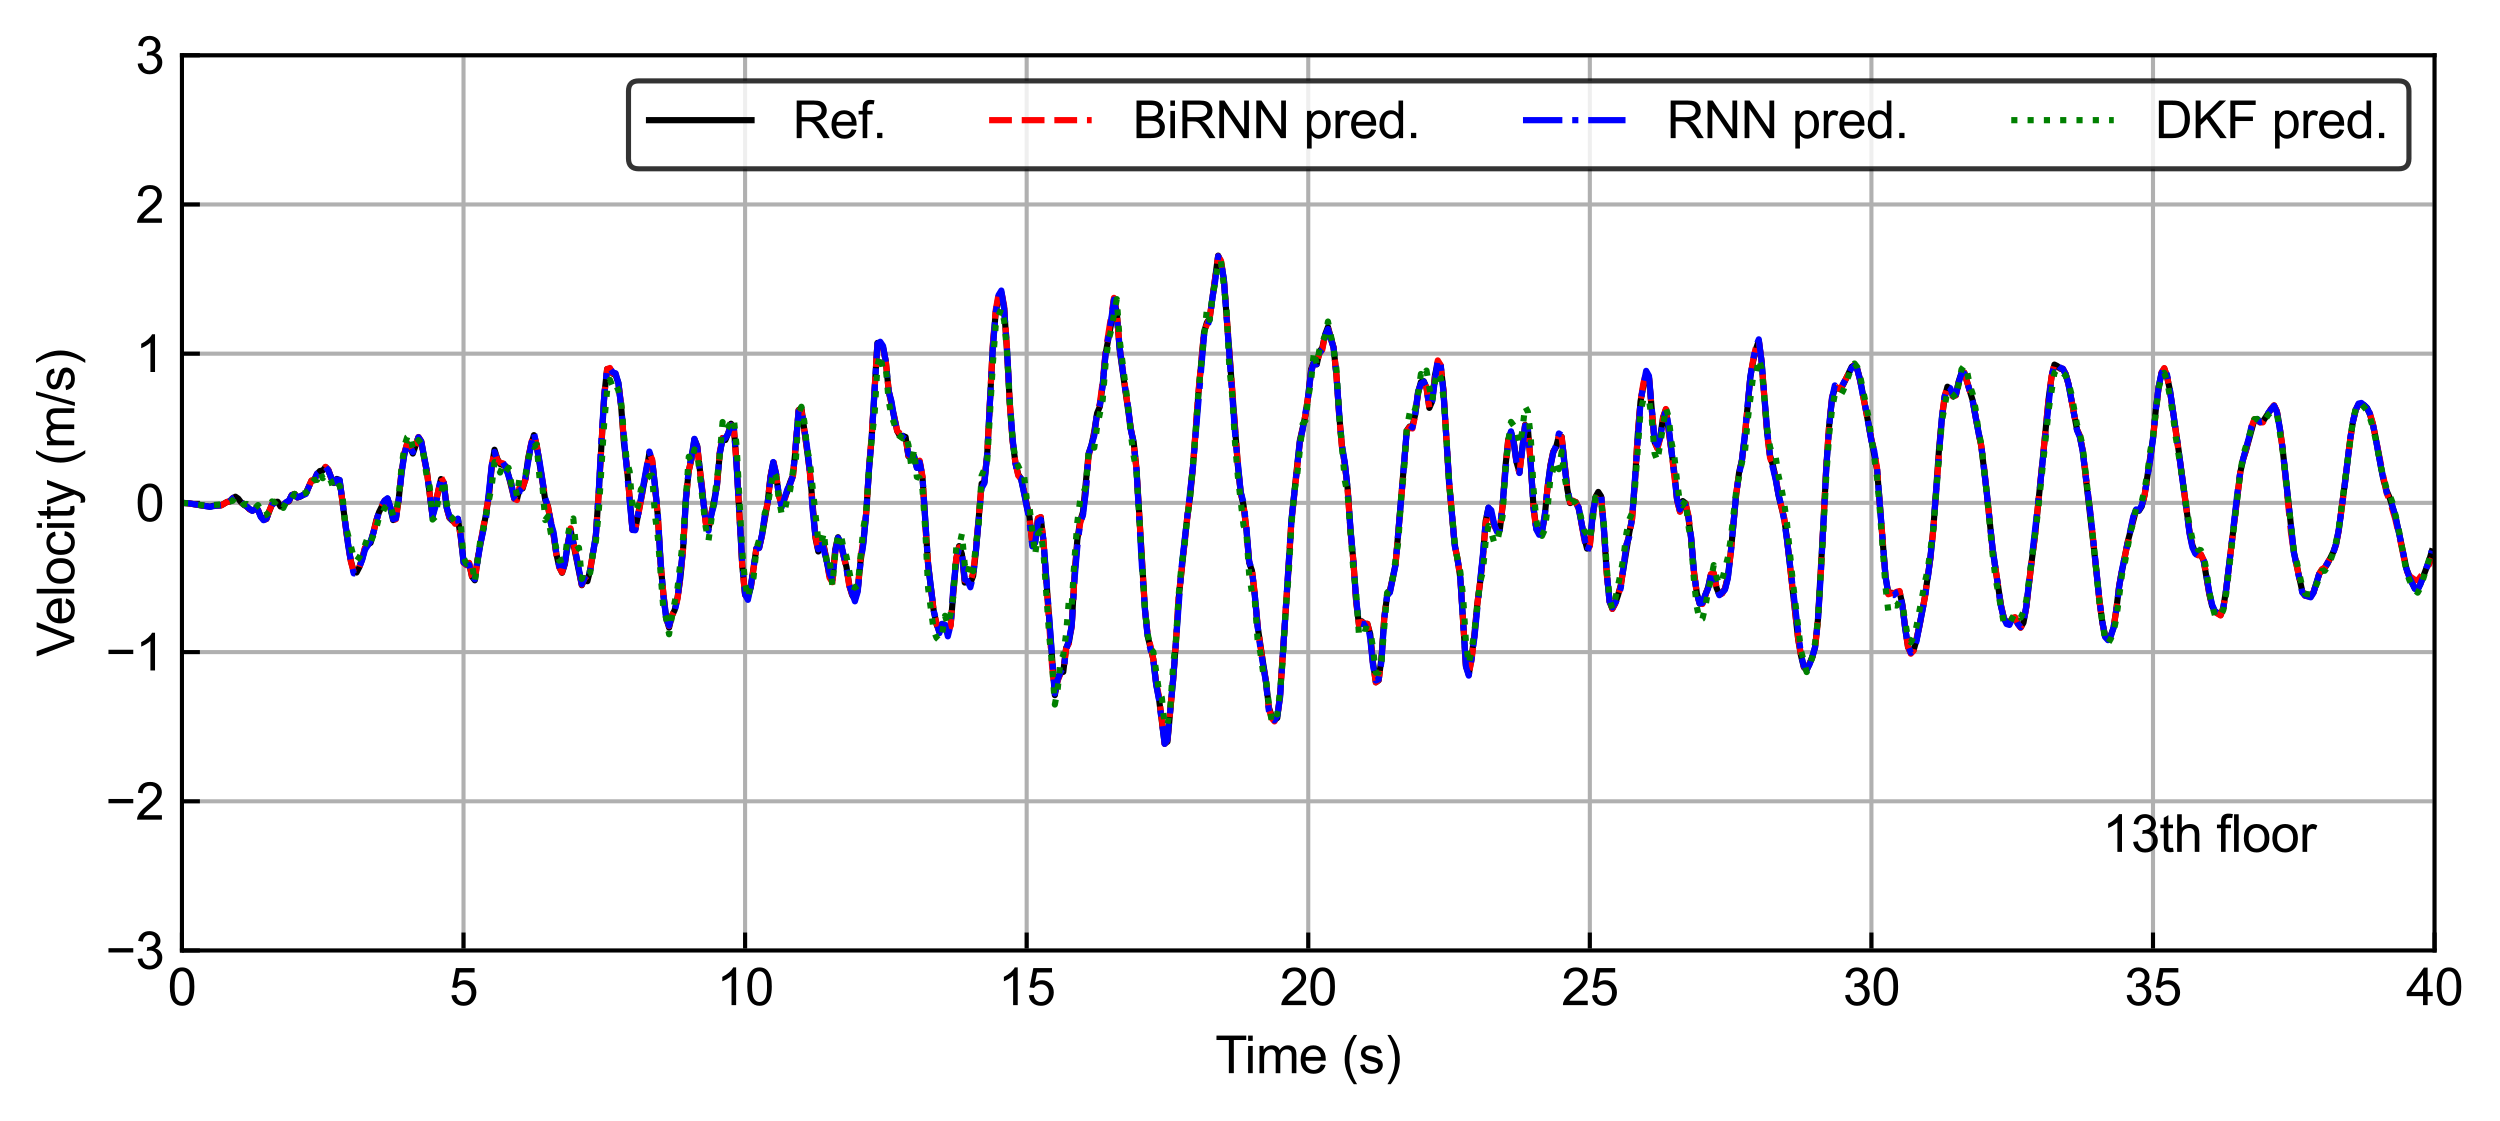 <?xml version="1.0" encoding="utf-8" standalone="no"?>
<!DOCTYPE svg PUBLIC "-//W3C//DTD SVG 1.1//EN"
  "http://www.w3.org/Graphics/SVG/1.1/DTD/svg11.dtd">
<svg xmlns:xlink="http://www.w3.org/1999/xlink" width="487.617pt" height="218.623pt" viewBox="0 0 487.617 218.623" xmlns="http://www.w3.org/2000/svg" version="1.1">
 <defs>
  <style type="text/css">*{stroke-linejoin: round; stroke-linecap: butt}</style>
 </defs>
 <g id="figure_1">
  <g id="patch_1">
   <path d="M 0 218.623 
L 487.617 218.623 
L 487.617 0 
L 0 0 
z
" style="fill: #ffffff"/>
  </g>
  <g id="axes_1">
   <g id="patch_2">
    <path d="M 35.486 185.393 
L 474.856 185.393 
L 474.856 10.779 
L 35.486 10.779 
z
" style="fill: #ffffff"/>
   </g>
   <g id="matplotlib.axis_1">
    <g id="xtick_1">
     <g id="line2d_1">
      <path d="M 35.486 185.393 
L 35.486 10.779 
" clip-path="url(#p322b092f6a)" style="fill: none; stroke: #b0b0b0; stroke-width: 0.8; stroke-linecap: square"/>
     </g>
     <g id="line2d_2">
      <defs>
       <path id="m911ec5d10e" d="M 0 0 
L 0 -3.5 
" style="stroke: #000000; stroke-width: 0.8"/>
      </defs>
      <g>
       <use xlink:href="#m911ec5d10e" x="35.486" y="185.393" style="stroke: #000000; stroke-width: 0.8"/>
      </g>
     </g>
     <g id="text_1">
      <!-- 0 -->
      <g transform="translate(32.705 196.051) scale(0.1 -0.1)">
       <defs>
        <path id="ArialMT-30" d="M 266 2259 
Q 266 3072 433 3567 
Q 600 4063 929 4331 
Q 1259 4600 1759 4600 
Q 2128 4600 2406 4451 
Q 2684 4303 2865 4023 
Q 3047 3744 3150 3342 
Q 3253 2941 3253 2259 
Q 3253 1453 3087 958 
Q 2922 463 2592 192 
Q 2263 -78 1759 -78 
Q 1097 -78 719 397 
Q 266 969 266 2259 
z
M 844 2259 
Q 844 1131 1108 757 
Q 1372 384 1759 384 
Q 2147 384 2411 759 
Q 2675 1134 2675 2259 
Q 2675 3391 2411 3762 
Q 2147 4134 1753 4134 
Q 1366 4134 1134 3806 
Q 844 3388 844 2259 
z
" transform="scale(0.016)"/>
       </defs>
       <use xlink:href="#ArialMT-30"/>
      </g>
     </g>
    </g>
    <g id="xtick_2">
     <g id="line2d_3">
      <path d="M 90.407 185.393 
L 90.407 10.779 
" clip-path="url(#p322b092f6a)" style="fill: none; stroke: #b0b0b0; stroke-width: 0.8; stroke-linecap: square"/>
     </g>
     <g id="line2d_4">
      <g>
       <use xlink:href="#m911ec5d10e" x="90.407" y="185.393" style="stroke: #000000; stroke-width: 0.8"/>
      </g>
     </g>
     <g id="text_2">
      <!-- 5 -->
      <g transform="translate(87.627 196.051) scale(0.1 -0.1)">
       <defs>
        <path id="ArialMT-35" d="M 266 1200 
L 856 1250 
Q 922 819 1161 601 
Q 1400 384 1738 384 
Q 2144 384 2425 690 
Q 2706 997 2706 1503 
Q 2706 1984 2436 2262 
Q 2166 2541 1728 2541 
Q 1456 2541 1237 2417 
Q 1019 2294 894 2097 
L 366 2166 
L 809 4519 
L 3088 4519 
L 3088 3981 
L 1259 3981 
L 1013 2750 
Q 1425 3038 1878 3038 
Q 2478 3038 2890 2622 
Q 3303 2206 3303 1553 
Q 3303 931 2941 478 
Q 2500 -78 1738 -78 
Q 1113 -78 717 272 
Q 322 622 266 1200 
z
" transform="scale(0.016)"/>
       </defs>
       <use xlink:href="#ArialMT-35"/>
      </g>
     </g>
    </g>
    <g id="xtick_3">
     <g id="line2d_5">
      <path d="M 145.328 185.393 
L 145.328 10.779 
" clip-path="url(#p322b092f6a)" style="fill: none; stroke: #b0b0b0; stroke-width: 0.8; stroke-linecap: square"/>
     </g>
     <g id="line2d_6">
      <g>
       <use xlink:href="#m911ec5d10e" x="145.328" y="185.393" style="stroke: #000000; stroke-width: 0.8"/>
      </g>
     </g>
     <g id="text_3">
      <!-- 10 -->
      <g transform="translate(139.768 196.051) scale(0.1 -0.1)">
       <defs>
        <path id="ArialMT-31" d="M 2384 0 
L 1822 0 
L 1822 3584 
Q 1619 3391 1289 3197 
Q 959 3003 697 2906 
L 697 3450 
Q 1169 3672 1522 3987 
Q 1875 4303 2022 4600 
L 2384 4600 
L 2384 0 
z
" transform="scale(0.016)"/>
       </defs>
       <use xlink:href="#ArialMT-31"/>
       <use xlink:href="#ArialMT-30" x="55.615"/>
      </g>
     </g>
    </g>
    <g id="xtick_4">
     <g id="line2d_7">
      <path d="M 200.25 185.393 
L 200.25 10.779 
" clip-path="url(#p322b092f6a)" style="fill: none; stroke: #b0b0b0; stroke-width: 0.8; stroke-linecap: square"/>
     </g>
     <g id="line2d_8">
      <g>
       <use xlink:href="#m911ec5d10e" x="200.25" y="185.393" style="stroke: #000000; stroke-width: 0.8"/>
      </g>
     </g>
     <g id="text_4">
      <!-- 15 -->
      <g transform="translate(194.689 196.051) scale(0.1 -0.1)">
       <use xlink:href="#ArialMT-31"/>
       <use xlink:href="#ArialMT-35" x="55.615"/>
      </g>
     </g>
    </g>
    <g id="xtick_5">
     <g id="line2d_9">
      <path d="M 255.171 185.393 
L 255.171 10.779 
" clip-path="url(#p322b092f6a)" style="fill: none; stroke: #b0b0b0; stroke-width: 0.8; stroke-linecap: square"/>
     </g>
     <g id="line2d_10">
      <g>
       <use xlink:href="#m911ec5d10e" x="255.171" y="185.393" style="stroke: #000000; stroke-width: 0.8"/>
      </g>
     </g>
     <g id="text_5">
      <!-- 20 -->
      <g transform="translate(249.61 196.051) scale(0.1 -0.1)">
       <defs>
        <path id="ArialMT-32" d="M 3222 541 
L 3222 0 
L 194 0 
Q 188 203 259 391 
Q 375 700 629 1000 
Q 884 1300 1366 1694 
Q 2113 2306 2375 2664 
Q 2638 3022 2638 3341 
Q 2638 3675 2398 3904 
Q 2159 4134 1775 4134 
Q 1369 4134 1125 3890 
Q 881 3647 878 3216 
L 300 3275 
Q 359 3922 746 4261 
Q 1134 4600 1788 4600 
Q 2447 4600 2831 4234 
Q 3216 3869 3216 3328 
Q 3216 3053 3103 2787 
Q 2991 2522 2730 2228 
Q 2469 1934 1863 1422 
Q 1356 997 1212 845 
Q 1069 694 975 541 
L 3222 541 
z
" transform="scale(0.016)"/>
       </defs>
       <use xlink:href="#ArialMT-32"/>
       <use xlink:href="#ArialMT-30" x="55.615"/>
      </g>
     </g>
    </g>
    <g id="xtick_6">
     <g id="line2d_11">
      <path d="M 310.092 185.393 
L 310.092 10.779 
" clip-path="url(#p322b092f6a)" style="fill: none; stroke: #b0b0b0; stroke-width: 0.8; stroke-linecap: square"/>
     </g>
     <g id="line2d_12">
      <g>
       <use xlink:href="#m911ec5d10e" x="310.092" y="185.393" style="stroke: #000000; stroke-width: 0.8"/>
      </g>
     </g>
     <g id="text_6">
      <!-- 25 -->
      <g transform="translate(304.531 196.051) scale(0.1 -0.1)">
       <use xlink:href="#ArialMT-32"/>
       <use xlink:href="#ArialMT-35" x="55.615"/>
      </g>
     </g>
    </g>
    <g id="xtick_7">
     <g id="line2d_13">
      <path d="M 365.013 185.393 
L 365.013 10.779 
" clip-path="url(#p322b092f6a)" style="fill: none; stroke: #b0b0b0; stroke-width: 0.8; stroke-linecap: square"/>
     </g>
     <g id="line2d_14">
      <g>
       <use xlink:href="#m911ec5d10e" x="365.013" y="185.393" style="stroke: #000000; stroke-width: 0.8"/>
      </g>
     </g>
     <g id="text_7">
      <!-- 30 -->
      <g transform="translate(359.453 196.051) scale(0.1 -0.1)">
       <defs>
        <path id="ArialMT-33" d="M 269 1209 
L 831 1284 
Q 928 806 1161 595 
Q 1394 384 1728 384 
Q 2125 384 2398 659 
Q 2672 934 2672 1341 
Q 2672 1728 2419 1979 
Q 2166 2231 1775 2231 
Q 1616 2231 1378 2169 
L 1441 2663 
Q 1497 2656 1531 2656 
Q 1891 2656 2178 2843 
Q 2466 3031 2466 3422 
Q 2466 3731 2256 3934 
Q 2047 4138 1716 4138 
Q 1388 4138 1169 3931 
Q 950 3725 888 3313 
L 325 3413 
Q 428 3978 793 4289 
Q 1159 4600 1703 4600 
Q 2078 4600 2393 4439 
Q 2709 4278 2876 4000 
Q 3044 3722 3044 3409 
Q 3044 3113 2884 2869 
Q 2725 2625 2413 2481 
Q 2819 2388 3044 2092 
Q 3269 1797 3269 1353 
Q 3269 753 2831 336 
Q 2394 -81 1725 -81 
Q 1122 -81 723 278 
Q 325 638 269 1209 
z
" transform="scale(0.016)"/>
       </defs>
       <use xlink:href="#ArialMT-33"/>
       <use xlink:href="#ArialMT-30" x="55.615"/>
      </g>
     </g>
    </g>
    <g id="xtick_8">
     <g id="line2d_15">
      <path d="M 419.935 185.393 
L 419.935 10.779 
" clip-path="url(#p322b092f6a)" style="fill: none; stroke: #b0b0b0; stroke-width: 0.8; stroke-linecap: square"/>
     </g>
     <g id="line2d_16">
      <g>
       <use xlink:href="#m911ec5d10e" x="419.935" y="185.393" style="stroke: #000000; stroke-width: 0.8"/>
      </g>
     </g>
     <g id="text_8">
      <!-- 35 -->
      <g transform="translate(414.374 196.051) scale(0.1 -0.1)">
       <use xlink:href="#ArialMT-33"/>
       <use xlink:href="#ArialMT-35" x="55.615"/>
      </g>
     </g>
    </g>
    <g id="xtick_9">
     <g id="line2d_17">
      <path d="M 474.856 185.393 
L 474.856 10.779 
" clip-path="url(#p322b092f6a)" style="fill: none; stroke: #b0b0b0; stroke-width: 0.8; stroke-linecap: square"/>
     </g>
     <g id="line2d_18">
      <g>
       <use xlink:href="#m911ec5d10e" x="474.856" y="185.393" style="stroke: #000000; stroke-width: 0.8"/>
      </g>
     </g>
     <g id="text_9">
      <!-- 40 -->
      <g transform="translate(469.295 196.051) scale(0.1 -0.1)">
       <defs>
        <path id="ArialMT-34" d="M 2069 0 
L 2069 1097 
L 81 1097 
L 81 1613 
L 2172 4581 
L 2631 4581 
L 2631 1613 
L 3250 1613 
L 3250 1097 
L 2631 1097 
L 2631 0 
L 2069 0 
z
M 2069 1613 
L 2069 3678 
L 634 1613 
L 2069 1613 
z
" transform="scale(0.016)"/>
       </defs>
       <use xlink:href="#ArialMT-34"/>
       <use xlink:href="#ArialMT-30" x="55.615"/>
      </g>
     </g>
    </g>
    <g id="text_10">
     <!-- Time (s) -->
     <g transform="translate(237.03 209.318) scale(0.1 -0.1)">
      <defs>
       <path id="ArialMT-54" d="M 1659 0 
L 1659 4041 
L 150 4041 
L 150 4581 
L 3781 4581 
L 3781 4041 
L 2266 4041 
L 2266 0 
L 1659 0 
z
" transform="scale(0.016)"/>
       <path id="ArialMT-69" d="M 425 3934 
L 425 4581 
L 988 4581 
L 988 3934 
L 425 3934 
z
M 425 0 
L 425 3319 
L 988 3319 
L 988 0 
L 425 0 
z
" transform="scale(0.016)"/>
       <path id="ArialMT-6d" d="M 422 0 
L 422 3319 
L 925 3319 
L 925 2853 
Q 1081 3097 1340 3245 
Q 1600 3394 1931 3394 
Q 2300 3394 2536 3241 
Q 2772 3088 2869 2813 
Q 3263 3394 3894 3394 
Q 4388 3394 4653 3120 
Q 4919 2847 4919 2278 
L 4919 0 
L 4359 0 
L 4359 2091 
Q 4359 2428 4304 2576 
Q 4250 2725 4106 2815 
Q 3963 2906 3769 2906 
Q 3419 2906 3187 2673 
Q 2956 2441 2956 1928 
L 2956 0 
L 2394 0 
L 2394 2156 
Q 2394 2531 2256 2718 
Q 2119 2906 1806 2906 
Q 1569 2906 1367 2781 
Q 1166 2656 1075 2415 
Q 984 2175 984 1722 
L 984 0 
L 422 0 
z
" transform="scale(0.016)"/>
       <path id="ArialMT-65" d="M 2694 1069 
L 3275 997 
Q 3138 488 2766 206 
Q 2394 -75 1816 -75 
Q 1088 -75 661 373 
Q 234 822 234 1631 
Q 234 2469 665 2931 
Q 1097 3394 1784 3394 
Q 2450 3394 2872 2941 
Q 3294 2488 3294 1666 
Q 3294 1616 3291 1516 
L 816 1516 
Q 847 969 1125 678 
Q 1403 388 1819 388 
Q 2128 388 2347 550 
Q 2566 713 2694 1069 
z
M 847 1978 
L 2700 1978 
Q 2663 2397 2488 2606 
Q 2219 2931 1791 2931 
Q 1403 2931 1139 2672 
Q 875 2413 847 1978 
z
" transform="scale(0.016)"/>
       <path id="ArialMT-20" transform="scale(0.016)"/>
       <path id="ArialMT-28" d="M 1497 -1347 
Q 1031 -759 709 28 
Q 388 816 388 1659 
Q 388 2403 628 3084 
Q 909 3875 1497 4659 
L 1900 4659 
Q 1522 4009 1400 3731 
Q 1209 3300 1100 2831 
Q 966 2247 966 1656 
Q 966 153 1900 -1347 
L 1497 -1347 
z
" transform="scale(0.016)"/>
       <path id="ArialMT-73" d="M 197 991 
L 753 1078 
Q 800 744 1014 566 
Q 1228 388 1613 388 
Q 2000 388 2187 545 
Q 2375 703 2375 916 
Q 2375 1106 2209 1216 
Q 2094 1291 1634 1406 
Q 1016 1563 777 1677 
Q 538 1791 414 1992 
Q 291 2194 291 2438 
Q 291 2659 392 2848 
Q 494 3038 669 3163 
Q 800 3259 1026 3326 
Q 1253 3394 1513 3394 
Q 1903 3394 2198 3281 
Q 2494 3169 2634 2976 
Q 2775 2784 2828 2463 
L 2278 2388 
Q 2241 2644 2061 2787 
Q 1881 2931 1553 2931 
Q 1166 2931 1000 2803 
Q 834 2675 834 2503 
Q 834 2394 903 2306 
Q 972 2216 1119 2156 
Q 1203 2125 1616 2013 
Q 2213 1853 2448 1751 
Q 2684 1650 2818 1456 
Q 2953 1263 2953 975 
Q 2953 694 2789 445 
Q 2625 197 2315 61 
Q 2006 -75 1616 -75 
Q 969 -75 630 194 
Q 291 463 197 991 
z
" transform="scale(0.016)"/>
       <path id="ArialMT-29" d="M 791 -1347 
L 388 -1347 
Q 1322 153 1322 1656 
Q 1322 2244 1188 2822 
Q 1081 3291 891 3722 
Q 769 4003 388 4659 
L 791 4659 
Q 1378 3875 1659 3084 
Q 1900 2403 1900 1659 
Q 1900 816 1576 28 
Q 1253 -759 791 -1347 
z
" transform="scale(0.016)"/>
      </defs>
      <use xlink:href="#ArialMT-54"/>
      <use xlink:href="#ArialMT-69" x="57.334"/>
      <use xlink:href="#ArialMT-6d" x="79.551"/>
      <use xlink:href="#ArialMT-65" x="162.852"/>
      <use xlink:href="#ArialMT-20" x="218.467"/>
      <use xlink:href="#ArialMT-28" x="246.25"/>
      <use xlink:href="#ArialMT-73" x="279.551"/>
      <use xlink:href="#ArialMT-29" x="329.551"/>
     </g>
    </g>
   </g>
   <g id="matplotlib.axis_2">
    <g id="ytick_1">
     <g id="line2d_19">
      <path d="M 35.486 185.393 
L 474.856 185.393 
" clip-path="url(#p322b092f6a)" style="fill: none; stroke: #b0b0b0; stroke-width: 0.8; stroke-linecap: square"/>
     </g>
     <g id="line2d_20">
      <defs>
       <path id="mad0bc90009" d="M 0 0 
L 3.5 0 
" style="stroke: #000000; stroke-width: 0.8"/>
      </defs>
      <g>
       <use xlink:href="#mad0bc90009" x="35.486" y="185.393" style="stroke: #000000; stroke-width: 0.8"/>
      </g>
     </g>
     <g id="text_11">
      <!-- −3 -->
      <g transform="translate(20.584 188.972) scale(0.1 -0.1)">
       <defs>
        <path id="ArialMT-2212" d="M 3381 1997 
L 356 1997 
L 356 2522 
L 3381 2522 
L 3381 1997 
z
" transform="scale(0.016)"/>
       </defs>
       <use xlink:href="#ArialMT-2212"/>
       <use xlink:href="#ArialMT-33" x="58.398"/>
      </g>
     </g>
    </g>
    <g id="ytick_2">
     <g id="line2d_21">
      <path d="M 35.486 156.291 
L 474.856 156.291 
" clip-path="url(#p322b092f6a)" style="fill: none; stroke: #b0b0b0; stroke-width: 0.8; stroke-linecap: square"/>
     </g>
     <g id="line2d_22">
      <g>
       <use xlink:href="#mad0bc90009" x="35.486" y="156.291" style="stroke: #000000; stroke-width: 0.8"/>
      </g>
     </g>
     <g id="text_12">
      <!-- −2 -->
      <g transform="translate(20.584 159.87) scale(0.1 -0.1)">
       <use xlink:href="#ArialMT-2212"/>
       <use xlink:href="#ArialMT-32" x="58.398"/>
      </g>
     </g>
    </g>
    <g id="ytick_3">
     <g id="line2d_23">
      <path d="M 35.486 127.188 
L 474.856 127.188 
" clip-path="url(#p322b092f6a)" style="fill: none; stroke: #b0b0b0; stroke-width: 0.8; stroke-linecap: square"/>
     </g>
     <g id="line2d_24">
      <g>
       <use xlink:href="#mad0bc90009" x="35.486" y="127.188" style="stroke: #000000; stroke-width: 0.8"/>
      </g>
     </g>
     <g id="text_13">
      <!-- −1 -->
      <g transform="translate(20.584 130.767) scale(0.1 -0.1)">
       <use xlink:href="#ArialMT-2212"/>
       <use xlink:href="#ArialMT-31" x="58.398"/>
      </g>
     </g>
    </g>
    <g id="ytick_4">
     <g id="line2d_25">
      <path d="M 35.486 98.086 
L 474.856 98.086 
" clip-path="url(#p322b092f6a)" style="fill: none; stroke: #b0b0b0; stroke-width: 0.8; stroke-linecap: square"/>
     </g>
     <g id="line2d_26">
      <g>
       <use xlink:href="#mad0bc90009" x="35.486" y="98.086" style="stroke: #000000; stroke-width: 0.8"/>
      </g>
     </g>
     <g id="text_14">
      <!-- 0 -->
      <g transform="translate(26.425 101.665) scale(0.1 -0.1)">
       <use xlink:href="#ArialMT-30"/>
      </g>
     </g>
    </g>
    <g id="ytick_5">
     <g id="line2d_27">
      <path d="M 35.486 68.984 
L 474.856 68.984 
" clip-path="url(#p322b092f6a)" style="fill: none; stroke: #b0b0b0; stroke-width: 0.8; stroke-linecap: square"/>
     </g>
     <g id="line2d_28">
      <g>
       <use xlink:href="#mad0bc90009" x="35.486" y="68.984" style="stroke: #000000; stroke-width: 0.8"/>
      </g>
     </g>
     <g id="text_15">
      <!-- 1 -->
      <g transform="translate(26.425 72.563) scale(0.1 -0.1)">
       <use xlink:href="#ArialMT-31"/>
      </g>
     </g>
    </g>
    <g id="ytick_6">
     <g id="line2d_29">
      <path d="M 35.486 39.881 
L 474.856 39.881 
" clip-path="url(#p322b092f6a)" style="fill: none; stroke: #b0b0b0; stroke-width: 0.8; stroke-linecap: square"/>
     </g>
     <g id="line2d_30">
      <g>
       <use xlink:href="#mad0bc90009" x="35.486" y="39.881" style="stroke: #000000; stroke-width: 0.8"/>
      </g>
     </g>
     <g id="text_16">
      <!-- 2 -->
      <g transform="translate(26.425 43.46) scale(0.1 -0.1)">
       <use xlink:href="#ArialMT-32"/>
      </g>
     </g>
    </g>
    <g id="ytick_7">
     <g id="line2d_31">
      <path d="M 35.486 10.779 
L 474.856 10.779 
" clip-path="url(#p322b092f6a)" style="fill: none; stroke: #b0b0b0; stroke-width: 0.8; stroke-linecap: square"/>
     </g>
     <g id="line2d_32">
      <g>
       <use xlink:href="#mad0bc90009" x="35.486" y="10.779" style="stroke: #000000; stroke-width: 0.8"/>
      </g>
     </g>
     <g id="text_17">
      <!-- 3 -->
      <g transform="translate(26.425 14.358) scale(0.1 -0.1)">
       <use xlink:href="#ArialMT-33"/>
      </g>
     </g>
    </g>
    <g id="text_18">
     <!-- Velocity (m/s) -->
     <g transform="translate(14.48 128.091) rotate(-90) scale(0.1 -0.1)">
      <defs>
       <path id="ArialMT-56" d="M 1803 0 
L 28 4581 
L 684 4581 
L 1875 1253 
Q 2019 853 2116 503 
Q 2222 878 2363 1253 
L 3600 4581 
L 4219 4581 
L 2425 0 
L 1803 0 
z
" transform="scale(0.016)"/>
       <path id="ArialMT-6c" d="M 409 0 
L 409 4581 
L 972 4581 
L 972 0 
L 409 0 
z
" transform="scale(0.016)"/>
       <path id="ArialMT-6f" d="M 213 1659 
Q 213 2581 725 3025 
Q 1153 3394 1769 3394 
Q 2453 3394 2887 2945 
Q 3322 2497 3322 1706 
Q 3322 1066 3130 698 
Q 2938 331 2570 128 
Q 2203 -75 1769 -75 
Q 1072 -75 642 372 
Q 213 819 213 1659 
z
M 791 1659 
Q 791 1022 1069 705 
Q 1347 388 1769 388 
Q 2188 388 2466 706 
Q 2744 1025 2744 1678 
Q 2744 2294 2464 2611 
Q 2184 2928 1769 2928 
Q 1347 2928 1069 2612 
Q 791 2297 791 1659 
z
" transform="scale(0.016)"/>
       <path id="ArialMT-63" d="M 2588 1216 
L 3141 1144 
Q 3050 572 2676 248 
Q 2303 -75 1759 -75 
Q 1078 -75 664 370 
Q 250 816 250 1647 
Q 250 2184 428 2587 
Q 606 2991 970 3192 
Q 1334 3394 1763 3394 
Q 2303 3394 2647 3120 
Q 2991 2847 3088 2344 
L 2541 2259 
Q 2463 2594 2264 2762 
Q 2066 2931 1784 2931 
Q 1359 2931 1093 2626 
Q 828 2322 828 1663 
Q 828 994 1084 691 
Q 1341 388 1753 388 
Q 2084 388 2306 591 
Q 2528 794 2588 1216 
z
" transform="scale(0.016)"/>
       <path id="ArialMT-74" d="M 1650 503 
L 1731 6 
Q 1494 -44 1306 -44 
Q 1000 -44 831 53 
Q 663 150 594 308 
Q 525 466 525 972 
L 525 2881 
L 113 2881 
L 113 3319 
L 525 3319 
L 525 4141 
L 1084 4478 
L 1084 3319 
L 1650 3319 
L 1650 2881 
L 1084 2881 
L 1084 941 
Q 1084 700 1114 631 
Q 1144 563 1211 522 
Q 1278 481 1403 481 
Q 1497 481 1650 503 
z
" transform="scale(0.016)"/>
       <path id="ArialMT-79" d="M 397 -1278 
L 334 -750 
Q 519 -800 656 -800 
Q 844 -800 956 -737 
Q 1069 -675 1141 -563 
Q 1194 -478 1313 -144 
Q 1328 -97 1363 -6 
L 103 3319 
L 709 3319 
L 1400 1397 
Q 1534 1031 1641 628 
Q 1738 1016 1872 1384 
L 2581 3319 
L 3144 3319 
L 1881 -56 
Q 1678 -603 1566 -809 
Q 1416 -1088 1222 -1217 
Q 1028 -1347 759 -1347 
Q 597 -1347 397 -1278 
z
" transform="scale(0.016)"/>
       <path id="ArialMT-2f" d="M 0 -78 
L 1328 4659 
L 1778 4659 
L 453 -78 
L 0 -78 
z
" transform="scale(0.016)"/>
      </defs>
      <use xlink:href="#ArialMT-56"/>
      <use xlink:href="#ArialMT-65" x="61.199"/>
      <use xlink:href="#ArialMT-6c" x="116.814"/>
      <use xlink:href="#ArialMT-6f" x="139.031"/>
      <use xlink:href="#ArialMT-63" x="194.646"/>
      <use xlink:href="#ArialMT-69" x="244.646"/>
      <use xlink:href="#ArialMT-74" x="266.863"/>
      <use xlink:href="#ArialMT-79" x="294.646"/>
      <use xlink:href="#ArialMT-20" x="344.646"/>
      <use xlink:href="#ArialMT-28" x="372.43"/>
      <use xlink:href="#ArialMT-6d" x="405.73"/>
      <use xlink:href="#ArialMT-2f" x="489.031"/>
      <use xlink:href="#ArialMT-73" x="516.814"/>
      <use xlink:href="#ArialMT-29" x="566.814"/>
     </g>
    </g>
   </g>
   <g id="line2d_33">
    <path d="M 35.486 98.086 
L 36.584 98.144 
L 40.978 98.842 
L 41.527 98.67 
L 43.175 98.555 
L 44.273 97.906 
L 44.823 97.789 
L 45.372 97.205 
L 45.921 96.878 
L 46.47 97.259 
L 47.019 97.983 
L 47.569 98.458 
L 48.118 98.774 
L 48.667 99.337 
L 49.216 99.605 
L 49.765 99.312 
L 50.315 99.448 
L 50.864 100.72 
L 51.413 101.402 
L 51.962 101.202 
L 53.061 98.333 
L 53.61 97.924 
L 54.159 97.864 
L 54.708 98.792 
L 55.258 98.484 
L 55.807 98.008 
L 56.356 97.765 
L 56.905 96.556 
L 57.454 96.336 
L 58.004 97.029 
L 58.553 96.88 
L 59.651 96.209 
L 60.75 93.764 
L 61.299 93.603 
L 61.848 92.457 
L 62.397 91.866 
L 62.947 91.765 
L 63.496 91.106 
L 64.045 91.672 
L 64.594 93.257 
L 65.143 94.213 
L 65.693 93.416 
L 66.242 93.654 
L 67.889 106.173 
L 68.439 109.415 
L 68.988 111.43 
L 69.537 111.669 
L 70.086 110.624 
L 70.636 109.041 
L 71.185 106.857 
L 71.734 106.208 
L 72.283 105.876 
L 72.832 103.91 
L 73.382 101.51 
L 73.931 99.89 
L 75.029 97.658 
L 75.578 97.265 
L 76.128 99.086 
L 76.677 101.437 
L 77.226 100.971 
L 77.775 97.244 
L 78.325 92.018 
L 78.874 88.428 
L 79.423 86.529 
L 79.972 87.273 
L 80.521 88.464 
L 81.62 85.307 
L 82.169 86.246 
L 83.267 91.986 
L 84.366 100.756 
L 86.013 93.443 
L 86.563 94.154 
L 87.112 98.979 
L 87.661 101.008 
L 88.21 101.534 
L 88.76 101.895 
L 89.309 101.224 
L 89.858 104.686 
L 90.407 109.494 
L 90.956 110.049 
L 91.506 109.909 
L 92.055 112.466 
L 92.604 113.181 
L 93.153 109.089 
L 94.801 100.244 
L 95.35 96.646 
L 95.899 91.308 
L 96.449 87.721 
L 96.998 89.489 
L 97.547 90.509 
L 98.645 90.916 
L 99.195 92.765 
L 100.293 97.221 
L 100.842 97.314 
L 101.391 95.116 
L 101.941 95.262 
L 102.49 93.366 
L 103.039 89.232 
L 103.588 86.768 
L 104.138 84.871 
L 104.687 86.858 
L 106.334 97.433 
L 106.884 98.752 
L 107.433 102.023 
L 107.982 104.463 
L 108.531 108.099 
L 109.08 110.565 
L 109.63 111.721 
L 110.179 110.043 
L 110.728 106.132 
L 111.277 103.304 
L 113.474 114.148 
L 114.023 112.901 
L 114.573 113.368 
L 115.122 111.156 
L 116.22 104.546 
L 116.769 96.245 
L 117.868 77.022 
L 118.417 71.983 
L 118.966 72.016 
L 119.515 72.879 
L 120.065 73.127 
L 120.614 74.669 
L 121.163 79.369 
L 121.712 86.574 
L 122.262 90.959 
L 123.36 103.308 
L 123.909 103.231 
L 126.106 91.738 
L 126.655 88.394 
L 127.204 89.893 
L 127.754 94.705 
L 128.303 100.612 
L 128.852 109.994 
L 129.401 115.967 
L 129.951 120.563 
L 130.5 122.421 
L 131.049 120.139 
L 131.598 118.963 
L 132.147 116.562 
L 132.697 112.75 
L 133.246 106.84 
L 133.795 97.038 
L 134.344 91.823 
L 134.893 89.451 
L 135.443 85.646 
L 135.992 86.957 
L 137.639 101.755 
L 138.189 103.151 
L 139.836 94.787 
L 140.386 88.525 
L 140.935 85.424 
L 141.484 85.828 
L 142.033 84.507 
L 142.582 82.644 
L 143.132 83.44 
L 143.681 90.58 
L 144.779 110.376 
L 145.328 115.952 
L 145.878 116.398 
L 146.427 114.639 
L 147.525 106.941 
L 148.075 106.703 
L 148.624 104.464 
L 149.722 98.053 
L 150.271 92.954 
L 150.821 90.191 
L 151.37 92.573 
L 151.919 96.628 
L 152.468 98.437 
L 153.567 95.854 
L 154.116 94.068 
L 154.665 92.725 
L 155.214 87.177 
L 155.763 79.982 
L 156.313 79.585 
L 157.96 91.951 
L 159.059 104.956 
L 159.608 107.565 
L 160.157 105.255 
L 160.706 106.585 
L 161.805 112.377 
L 162.354 113.121 
L 162.903 107.201 
L 163.452 104.788 
L 164.002 106.214 
L 165.1 110.598 
L 165.649 114.092 
L 166.199 116.062 
L 166.748 116.802 
L 167.297 115 
L 167.846 109.546 
L 168.395 105.658 
L 168.945 100.168 
L 169.494 91.604 
L 170.043 84.942 
L 171.141 66.887 
L 171.691 67.008 
L 172.24 67.796 
L 172.789 70.595 
L 173.338 76.293 
L 174.986 84.048 
L 175.535 85.065 
L 176.084 84.999 
L 176.634 85.233 
L 177.183 88.994 
L 177.732 88.895 
L 178.281 88.968 
L 178.83 91.17 
L 179.38 90.082 
L 179.929 93.141 
L 181.027 110.196 
L 182.126 119.194 
L 182.675 121.815 
L 183.224 123.163 
L 183.773 121.704 
L 184.323 122.059 
L 184.872 123.33 
L 185.421 121.854 
L 186.519 108.91 
L 187.069 106.514 
L 187.618 108.063 
L 188.167 113.628 
L 188.716 113.473 
L 189.265 113.728 
L 189.815 112.318 
L 190.364 107.383 
L 191.462 94.329 
L 192.012 93.999 
L 192.561 88.462 
L 193.659 67.313 
L 194.208 60.999 
L 194.758 57.912 
L 195.307 57.035 
L 195.856 60.18 
L 196.405 68.369 
L 196.954 78.551 
L 197.504 86.065 
L 198.053 90.232 
L 198.602 92.535 
L 199.151 93.392 
L 200.799 100.808 
L 201.348 106.165 
L 201.897 105.827 
L 202.447 101.136 
L 202.996 100.883 
L 203.545 105.892 
L 205.742 135.591 
L 206.291 132.584 
L 206.84 131.179 
L 207.389 131.054 
L 207.939 126.389 
L 208.488 125.279 
L 209.037 121.989 
L 209.586 111.995 
L 210.136 105.191 
L 210.685 101.619 
L 211.234 99.856 
L 212.332 88.432 
L 212.882 86.877 
L 213.431 84.174 
L 213.98 80.607 
L 214.529 79.282 
L 215.078 74.986 
L 215.628 69.111 
L 216.726 63.118 
L 217.275 58.448 
L 217.825 60.872 
L 218.374 68.172 
L 220.571 83.789 
L 221.12 86.231 
L 221.669 91.425 
L 223.317 118.771 
L 223.866 124.144 
L 224.964 128.644 
L 225.513 133.453 
L 226.063 136.325 
L 227.161 145.064 
L 227.71 144.656 
L 228.809 132.523 
L 229.358 125.374 
L 229.907 116.6 
L 231.555 100.965 
L 232.104 96.996 
L 232.653 91.475 
L 233.752 76.75 
L 234.85 64.802 
L 235.399 62.918 
L 235.949 62.068 
L 237.596 49.862 
L 238.145 51.138 
L 238.695 54.414 
L 241.441 90.803 
L 241.99 96.051 
L 242.539 98.538 
L 243.088 103.066 
L 243.638 109.737 
L 244.187 111.286 
L 244.736 116.012 
L 245.285 122.1 
L 246.384 129.463 
L 246.933 132.896 
L 247.482 137.953 
L 248.031 139.628 
L 248.58 140.458 
L 249.13 140.034 
L 249.679 135.397 
L 251.326 110.948 
L 251.876 101.567 
L 253.523 85.952 
L 254.622 81.04 
L 255.171 77.143 
L 255.72 72.069 
L 256.269 70.545 
L 256.819 71.074 
L 257.368 68.617 
L 257.917 67.807 
L 258.466 65.241 
L 259.015 63.787 
L 260.114 67.77 
L 260.663 73.203 
L 261.212 81.026 
L 261.762 87.198 
L 262.311 90.598 
L 262.86 95.344 
L 263.409 103.404 
L 263.958 109.285 
L 264.508 117.144 
L 265.057 121.903 
L 265.606 121.181 
L 266.155 121.67 
L 266.704 121.692 
L 267.254 123.647 
L 267.803 129.276 
L 268.352 133.075 
L 268.901 132.696 
L 269.451 128.299 
L 270 120.459 
L 270.549 116.221 
L 271.098 115.188 
L 272.197 110.085 
L 273.295 97.12 
L 274.393 83.964 
L 274.943 83.193 
L 275.492 83.136 
L 276.041 80.849 
L 276.59 76.614 
L 277.139 74.53 
L 277.689 74.345 
L 278.238 75.641 
L 278.787 79.558 
L 279.336 78.27 
L 279.886 73.211 
L 280.435 70.673 
L 280.984 71.279 
L 281.533 76.039 
L 282.632 94.163 
L 283.73 106.128 
L 284.279 109.089 
L 284.828 112.668 
L 285.927 129.778 
L 286.476 131.605 
L 287.025 128.226 
L 287.575 123.744 
L 288.124 117.942 
L 288.673 113.787 
L 289.222 108.706 
L 289.771 101.638 
L 290.321 99.031 
L 290.87 100.267 
L 291.419 102.313 
L 291.968 103.256 
L 292.517 103.442 
L 293.067 98.867 
L 293.616 91.145 
L 294.165 85.803 
L 294.714 84.267 
L 295.263 86.232 
L 295.813 90.208 
L 296.362 92.106 
L 297.46 82.87 
L 298.01 83.673 
L 298.559 90.306 
L 299.108 99.009 
L 299.657 103.165 
L 300.206 104.024 
L 300.756 103.371 
L 301.305 100.581 
L 301.854 94.999 
L 302.403 90.726 
L 302.952 88.072 
L 303.502 87.229 
L 304.051 85.062 
L 304.6 85.185 
L 305.699 95.421 
L 306.248 98.121 
L 306.797 97.822 
L 307.346 97.907 
L 307.895 99.092 
L 308.994 104.743 
L 309.543 107.001 
L 310.092 106.331 
L 310.641 100.65 
L 311.191 96.937 
L 311.74 95.947 
L 312.289 96.798 
L 312.838 103.307 
L 313.388 111.721 
L 313.937 117.235 
L 314.486 118.753 
L 315.035 117.692 
L 315.584 116.101 
L 316.134 114.128 
L 317.781 103.924 
L 318.33 101.158 
L 318.88 94.133 
L 319.429 84.85 
L 319.978 78.289 
L 320.527 75.284 
L 321.076 73.187 
L 321.626 73.562 
L 322.724 86.253 
L 323.273 87.387 
L 323.823 85.169 
L 324.372 81.404 
L 324.921 79.884 
L 326.569 92.106 
L 327.118 97.536 
L 327.667 99.738 
L 328.216 97.735 
L 328.765 98.151 
L 329.315 100.97 
L 329.864 105.233 
L 330.413 111.541 
L 330.962 115.725 
L 331.512 117.721 
L 332.061 117.613 
L 333.159 114.54 
L 333.708 112.091 
L 334.258 111.887 
L 334.807 114.674 
L 335.356 115.96 
L 335.905 115.728 
L 336.454 114.793 
L 337.004 112.521 
L 337.553 108.036 
L 338.651 96.335 
L 339.201 92.151 
L 339.75 89.78 
L 340.299 85.358 
L 341.397 73.515 
L 341.947 70.466 
L 342.496 68.084 
L 343.045 66.465 
L 343.594 70.548 
L 344.693 84.601 
L 345.242 88.889 
L 345.791 90.7 
L 346.34 93.272 
L 346.889 96.604 
L 347.988 101.08 
L 348.537 105.042 
L 350.734 124.764 
L 351.283 127.883 
L 351.832 130.159 
L 352.382 130.738 
L 353.48 128.218 
L 354.029 126.223 
L 354.578 120.872 
L 355.677 101.617 
L 356.226 90.926 
L 356.775 82.998 
L 357.325 77.912 
L 357.874 75.643 
L 358.972 75.879 
L 359.521 75.009 
L 361.169 71.552 
L 361.718 71.215 
L 362.267 72.043 
L 362.817 74.057 
L 363.915 79.902 
L 366.112 91.587 
L 367.21 105.567 
L 367.76 112.428 
L 368.309 115.767 
L 368.858 115.601 
L 369.407 115.711 
L 370.506 115.438 
L 371.055 117.882 
L 371.604 122.583 
L 372.153 126.213 
L 372.702 127.343 
L 373.252 126.786 
L 373.801 124.83 
L 374.899 119.403 
L 375.449 116.383 
L 376.547 108.615 
L 377.096 103.005 
L 378.195 87.687 
L 378.744 81.752 
L 379.293 77.535 
L 379.842 75.423 
L 380.391 75.937 
L 380.941 77.343 
L 381.49 77.004 
L 382.039 74.396 
L 382.588 72.699 
L 383.138 72.689 
L 384.785 78.172 
L 385.884 84.275 
L 386.433 86.963 
L 387.531 96.285 
L 388.63 106.998 
L 390.277 118.035 
L 390.826 120.528 
L 391.376 121.476 
L 391.925 121.559 
L 392.474 120.725 
L 393.023 120.47 
L 393.573 121.617 
L 394.122 122.39 
L 394.671 121.463 
L 395.22 118.399 
L 396.319 109.065 
L 396.868 104.949 
L 398.515 88.715 
L 399.614 77.493 
L 400.163 73.443 
L 400.712 71.111 
L 401.262 71.39 
L 401.811 71.897 
L 402.36 72.031 
L 402.909 72.971 
L 403.458 74.956 
L 405.106 83.75 
L 405.655 85.007 
L 406.204 87.739 
L 408.401 106.844 
L 409.5 117.218 
L 410.049 121.329 
L 410.598 124.049 
L 411.147 124.514 
L 411.697 123.974 
L 412.246 122.415 
L 412.795 118.774 
L 413.344 114.212 
L 414.992 105.704 
L 416.639 99.483 
L 417.189 99.635 
L 417.738 98.778 
L 418.287 96.612 
L 419.935 85.537 
L 420.484 79.883 
L 421.033 75.514 
L 421.582 72.824 
L 422.132 71.881 
L 422.681 73.483 
L 423.23 76.073 
L 424.878 87.451 
L 427.075 103.818 
L 427.624 106.341 
L 428.173 107.783 
L 428.722 108.26 
L 429.271 108.171 
L 429.821 109.389 
L 430.919 115.88 
L 431.468 118.218 
L 432.017 119.271 
L 433.116 119.968 
L 433.665 118.49 
L 434.214 114.87 
L 436.96 92.136 
L 437.51 89.607 
L 438.059 87.885 
L 439.706 81.863 
L 440.256 81.896 
L 440.805 82.337 
L 441.354 82.237 
L 443.002 79.707 
L 443.551 79.093 
L 444.1 80.281 
L 444.649 83.419 
L 445.199 87.386 
L 447.395 107.593 
L 449.043 115.306 
L 449.592 116.126 
L 450.141 116.255 
L 450.691 116.23 
L 451.24 115.499 
L 452.338 112.025 
L 452.888 111.105 
L 453.437 110.763 
L 453.986 109.94 
L 455.084 107.703 
L 455.634 106.134 
L 456.183 103.311 
L 457.281 94.841 
L 458.38 85.883 
L 458.929 82.237 
L 459.478 79.905 
L 460.027 78.899 
L 460.576 78.874 
L 461.126 79.048 
L 461.675 79.559 
L 462.224 80.788 
L 462.773 82.55 
L 463.323 85.136 
L 464.421 91.282 
L 464.97 93.937 
L 465.519 95.77 
L 466.069 97.021 
L 467.167 100.47 
L 468.265 105.539 
L 469.364 110.922 
L 470.462 113.701 
L 471.012 114.799 
L 471.561 114.985 
L 472.11 113.877 
L 473.758 109.463 
L 474.307 107.551 
L 474.307 107.551 
" clip-path="url(#p322b092f6a)" style="fill: none; stroke: #000000; stroke-width: 1.2; stroke-linecap: square"/>
   </g>
   <g id="line2d_34">
    <path d="M 35.486 98.09 
L 36.584 98.143 
L 40.978 98.867 
L 41.527 98.696 
L 43.175 98.566 
L 44.273 97.899 
L 44.823 97.765 
L 45.372 97.177 
L 45.921 96.857 
L 46.47 97.248 
L 47.019 97.992 
L 47.569 98.461 
L 48.118 98.771 
L 48.667 99.321 
L 49.216 99.59 
L 49.765 99.329 
L 50.315 99.454 
L 50.864 100.794 
L 51.413 101.464 
L 51.962 101.229 
L 52.512 99.631 
L 53.061 98.375 
L 53.61 97.917 
L 54.159 97.769 
L 54.708 98.731 
L 55.258 98.474 
L 56.356 97.683 
L 56.905 96.583 
L 57.454 96.356 
L 58.004 97.008 
L 58.553 96.9 
L 59.651 96.318 
L 60.75 93.719 
L 61.299 93.661 
L 61.848 92.38 
L 62.397 91.838 
L 62.947 91.767 
L 63.496 91.052 
L 64.045 91.627 
L 64.594 93.185 
L 65.143 94.092 
L 65.693 93.3 
L 66.242 93.582 
L 67.889 106.339 
L 68.439 109.545 
L 68.988 111.561 
L 69.537 111.762 
L 70.086 110.6 
L 70.636 108.963 
L 71.185 106.856 
L 72.283 105.792 
L 73.931 99.731 
L 75.029 97.661 
L 75.578 97.326 
L 76.128 98.958 
L 76.677 101.487 
L 77.226 101.26 
L 77.775 97.348 
L 78.325 91.847 
L 78.874 88.346 
L 79.423 86.463 
L 79.972 87.061 
L 80.521 88.309 
L 81.62 85.237 
L 82.169 86.07 
L 82.718 89.418 
L 83.267 92.047 
L 84.366 100.612 
L 85.464 95.832 
L 86.013 93.028 
L 86.563 94.149 
L 87.112 99.041 
L 87.661 100.936 
L 88.21 101.322 
L 88.76 102.166 
L 89.309 101.305 
L 89.858 104.479 
L 90.407 109.781 
L 90.956 110.233 
L 91.506 109.782 
L 92.055 112.433 
L 92.604 113.325 
L 93.153 109.142 
L 95.35 96.692 
L 95.899 90.912 
L 96.449 87.805 
L 96.998 89.784 
L 97.547 90.251 
L 98.096 90.365 
L 98.645 91.202 
L 99.744 94.519 
L 100.293 97.278 
L 100.842 97.534 
L 101.391 94.799 
L 101.941 95.03 
L 102.49 93.556 
L 103.039 89.565 
L 103.588 86.523 
L 104.138 84.575 
L 104.687 86.86 
L 106.334 97.016 
L 106.884 98.942 
L 107.982 104.207 
L 108.531 108.338 
L 109.08 110.678 
L 109.63 111.624 
L 110.179 109.743 
L 111.277 103.044 
L 112.376 108.368 
L 113.474 114.054 
L 114.023 112.772 
L 114.573 113.283 
L 115.122 111.049 
L 116.22 104.43 
L 116.769 96.358 
L 117.868 76.879 
L 118.417 71.976 
L 118.966 71.768 
L 119.515 72.805 
L 120.065 72.909 
L 120.614 74.586 
L 121.163 79.138 
L 121.712 86.353 
L 122.262 91.04 
L 123.36 103.339 
L 123.909 103.274 
L 124.458 100.639 
L 125.557 94.643 
L 126.655 88.379 
L 127.204 89.624 
L 128.303 100.556 
L 128.852 109.782 
L 129.401 115.972 
L 129.951 120.599 
L 130.5 122.114 
L 131.049 120.013 
L 131.598 119.062 
L 132.147 116.84 
L 132.697 112.661 
L 133.246 106.868 
L 133.795 97.505 
L 134.344 91.804 
L 134.893 89.363 
L 135.443 85.882 
L 135.992 87.17 
L 137.09 96.426 
L 137.639 102.049 
L 138.189 103.404 
L 138.738 100.052 
L 139.287 97.917 
L 139.836 94.693 
L 140.386 88.156 
L 140.935 85.45 
L 141.484 85.842 
L 142.033 84.581 
L 142.582 82.942 
L 143.132 83.628 
L 143.681 90.676 
L 144.779 110.566 
L 145.328 116.053 
L 145.878 116.584 
L 146.427 114.714 
L 147.525 107.091 
L 148.075 106.871 
L 148.624 104.429 
L 149.173 100.717 
L 149.722 98.054 
L 150.271 93.151 
L 150.821 89.835 
L 151.37 92.411 
L 151.919 96.702 
L 152.468 98.417 
L 153.017 97.432 
L 154.665 92.871 
L 155.763 80.049 
L 156.313 79.904 
L 157.411 87.637 
L 157.96 92.139 
L 158.51 99.113 
L 159.059 104.582 
L 159.608 107.503 
L 160.157 105.467 
L 160.706 106.811 
L 161.256 109.447 
L 161.805 112.706 
L 162.354 113.564 
L 162.903 107.717 
L 163.452 104.802 
L 164.002 106.178 
L 165.1 110.838 
L 165.649 114.313 
L 166.199 115.905 
L 166.748 116.935 
L 167.297 115.039 
L 167.846 108.949 
L 168.395 105.318 
L 168.945 100.005 
L 169.494 91.259 
L 170.043 84.628 
L 171.141 66.954 
L 171.691 67.15 
L 172.24 67.768 
L 172.789 70.638 
L 173.338 76.222 
L 173.888 78.586 
L 174.986 84.033 
L 175.535 84.534 
L 176.084 84.783 
L 176.634 85.438 
L 177.183 88.83 
L 177.732 88.828 
L 178.281 89.181 
L 178.83 91.098 
L 179.38 89.851 
L 179.929 92.883 
L 180.478 102.597 
L 181.027 110.065 
L 182.126 119.388 
L 182.675 121.608 
L 183.224 123.129 
L 183.773 121.79 
L 184.323 121.761 
L 184.872 123.315 
L 185.421 122.09 
L 185.97 114.676 
L 186.519 108.873 
L 187.069 106.754 
L 187.618 107.766 
L 188.167 113.182 
L 188.716 113.226 
L 189.265 113.512 
L 189.815 111.618 
L 190.364 106.802 
L 191.462 94.621 
L 192.012 93.575 
L 192.561 88.51 
L 193.659 66.973 
L 194.208 60.492 
L 194.758 57.422 
L 195.307 56.819 
L 195.856 59.674 
L 196.405 67.979 
L 196.954 78.726 
L 197.504 86.009 
L 198.053 90.286 
L 198.602 92.761 
L 199.151 93.396 
L 199.701 95.622 
L 200.25 98.703 
L 200.799 101.018 
L 201.348 106.137 
L 201.897 105.612 
L 202.447 101.08 
L 202.996 100.848 
L 203.545 105.657 
L 205.193 129.834 
L 205.742 135.072 
L 206.291 132.789 
L 206.84 131.406 
L 207.389 131.058 
L 207.939 126.548 
L 208.488 125.485 
L 209.037 122.14 
L 209.586 112.295 
L 210.136 105.905 
L 210.685 102.053 
L 211.234 100.319 
L 211.783 95.628 
L 212.332 88.96 
L 213.431 84.707 
L 213.98 80.85 
L 214.529 78.599 
L 215.078 74.421 
L 215.628 68.686 
L 217.275 58.094 
L 217.825 60.976 
L 218.374 67.612 
L 220.571 83.634 
L 221.12 86.723 
L 221.669 91.646 
L 223.317 118.994 
L 223.866 123.94 
L 224.415 126.03 
L 224.964 128.66 
L 225.513 133.335 
L 226.063 135.826 
L 227.161 145.061 
L 227.71 144.277 
L 228.809 132.763 
L 229.358 125.339 
L 229.907 116.223 
L 232.653 91.29 
L 233.752 76.435 
L 234.85 64.645 
L 235.949 61.973 
L 237.596 50.008 
L 238.145 50.828 
L 238.695 54.149 
L 241.441 90.598 
L 241.99 96.073 
L 242.539 98.524 
L 243.088 103.075 
L 243.638 109.451 
L 244.187 111.009 
L 244.736 115.804 
L 245.285 121.694 
L 245.834 126.085 
L 246.933 133.168 
L 247.482 138.227 
L 248.031 140.077 
L 248.58 140.709 
L 249.13 139.807 
L 249.679 135.79 
L 251.876 101.883 
L 253.523 86.428 
L 254.622 80.857 
L 255.171 77.183 
L 255.72 72.567 
L 256.269 70.571 
L 256.819 70.706 
L 257.368 68.968 
L 257.917 68.196 
L 258.466 65.146 
L 259.015 63.94 
L 259.565 66.114 
L 260.114 67.805 
L 260.663 73.02 
L 261.212 81.285 
L 261.762 87.432 
L 262.311 90.497 
L 262.86 95.656 
L 263.409 103.638 
L 263.958 109.229 
L 264.508 117.336 
L 265.057 121.848 
L 265.606 121.31 
L 266.155 121.673 
L 266.704 121.659 
L 267.254 124.021 
L 267.803 129.564 
L 268.352 133.106 
L 268.901 132.642 
L 269.451 128.828 
L 270 120.515 
L 270.549 115.951 
L 271.098 115.466 
L 272.197 110.092 
L 273.295 97.47 
L 274.393 84.08 
L 274.943 83.3 
L 275.492 83.578 
L 276.041 80.972 
L 276.59 76.547 
L 277.139 74.852 
L 277.689 74.436 
L 278.238 75.63 
L 278.787 79.474 
L 279.336 78.279 
L 279.886 73.431 
L 280.435 70.295 
L 280.984 71.197 
L 281.533 76.09 
L 282.632 93.805 
L 283.73 106.464 
L 284.279 108.928 
L 284.828 112.593 
L 285.927 129.942 
L 286.476 131.498 
L 287.025 128.727 
L 287.575 124.299 
L 288.124 118.091 
L 289.222 109.002 
L 289.771 102.15 
L 290.321 99.408 
L 290.87 100.304 
L 291.419 102.564 
L 291.968 103.487 
L 292.517 103.575 
L 293.067 98.626 
L 293.616 91.384 
L 294.165 85.972 
L 294.714 84.202 
L 295.263 86.455 
L 295.813 90.52 
L 296.362 92.214 
L 297.46 82.956 
L 298.01 83.584 
L 298.559 90.187 
L 299.108 99.16 
L 299.657 103.498 
L 300.206 104.192 
L 300.756 103.695 
L 301.305 100.834 
L 301.854 94.945 
L 302.403 90.902 
L 302.952 88.161 
L 303.502 87.225 
L 304.051 85.063 
L 304.6 85.284 
L 305.699 95.255 
L 306.248 97.967 
L 306.797 97.634 
L 307.346 97.945 
L 307.895 98.951 
L 308.994 105.152 
L 309.543 107.487 
L 310.092 106.526 
L 310.641 100.672 
L 311.191 97.235 
L 311.74 95.978 
L 312.289 96.543 
L 312.838 103.297 
L 313.388 111.974 
L 313.937 117.354 
L 314.486 118.76 
L 315.035 117.771 
L 315.584 116.254 
L 316.134 114.309 
L 317.232 106.244 
L 317.781 104.403 
L 318.33 101.237 
L 318.88 93.997 
L 319.429 84.88 
L 319.978 78.225 
L 320.527 74.776 
L 321.076 72.709 
L 321.626 73.615 
L 322.724 86.205 
L 323.273 87.475 
L 323.823 85.512 
L 324.372 81.522 
L 324.921 79.772 
L 326.019 88.085 
L 327.118 97.62 
L 327.667 99.814 
L 328.216 97.813 
L 328.765 98.207 
L 329.315 100.512 
L 329.864 104.92 
L 330.413 111.834 
L 330.962 115.788 
L 331.512 117.69 
L 332.061 117.81 
L 332.61 116.289 
L 333.159 114.41 
L 333.708 111.968 
L 334.258 111.734 
L 334.807 114.627 
L 335.356 116.052 
L 335.905 115.729 
L 336.454 114.825 
L 337.004 112.521 
L 337.553 107.999 
L 338.651 96.243 
L 339.201 92.279 
L 339.75 89.921 
L 340.299 85.272 
L 341.397 73.562 
L 341.947 70.189 
L 342.496 67.71 
L 343.045 66.35 
L 343.594 70.599 
L 344.693 84.853 
L 345.242 89.299 
L 345.791 90.904 
L 346.34 93.174 
L 346.889 96.439 
L 347.988 100.959 
L 348.537 105.038 
L 350.734 124.652 
L 351.283 127.758 
L 351.832 130.045 
L 352.382 130.574 
L 353.48 128.223 
L 354.029 126.368 
L 354.578 121.112 
L 355.128 112.193 
L 356.226 90.534 
L 356.775 82.718 
L 357.325 77.539 
L 357.874 75.251 
L 358.423 75.685 
L 358.972 75.904 
L 360.62 72.765 
L 361.169 71.567 
L 361.718 71.149 
L 362.267 72.064 
L 362.817 74.272 
L 363.915 79.923 
L 365.013 85.827 
L 365.563 87.814 
L 366.112 91.343 
L 367.76 112.453 
L 368.309 115.913 
L 368.858 115.74 
L 369.407 115.727 
L 369.956 115.42 
L 370.506 115.274 
L 371.055 117.924 
L 371.604 122.585 
L 372.153 126.164 
L 372.702 127.505 
L 373.252 126.904 
L 374.35 122.314 
L 375.449 116.478 
L 376.547 108.724 
L 377.096 103.109 
L 378.744 81.419 
L 379.293 77.267 
L 379.842 75.377 
L 380.391 75.937 
L 380.941 77.265 
L 381.49 77.128 
L 382.039 74.585 
L 382.588 72.744 
L 383.138 72.676 
L 384.785 78.23 
L 385.884 84.352 
L 386.433 86.895 
L 386.982 91.035 
L 388.63 106.928 
L 390.277 118.061 
L 390.826 120.41 
L 391.376 121.492 
L 391.925 121.589 
L 392.474 120.52 
L 393.023 120.379 
L 393.573 121.72 
L 394.122 122.43 
L 394.671 121.429 
L 395.22 118.457 
L 396.319 109.007 
L 396.868 104.823 
L 398.515 88.606 
L 399.614 77.365 
L 400.163 73.32 
L 400.712 70.912 
L 401.262 71.228 
L 401.811 71.757 
L 402.36 71.929 
L 402.909 72.929 
L 403.458 74.984 
L 405.106 83.787 
L 405.655 84.999 
L 406.204 87.742 
L 407.852 101.138 
L 409.5 117.314 
L 410.049 121.421 
L 410.598 124.103 
L 411.147 124.629 
L 411.697 124.081 
L 412.246 122.424 
L 412.795 118.815 
L 413.344 114.253 
L 413.893 111.077 
L 416.09 100.9 
L 416.639 99.539 
L 417.189 99.782 
L 417.738 98.747 
L 418.287 96.632 
L 419.386 89.661 
L 419.935 85.432 
L 421.033 75.484 
L 421.582 72.657 
L 422.132 71.792 
L 422.681 73.474 
L 423.23 76.093 
L 424.328 83.804 
L 425.427 91.604 
L 427.075 103.976 
L 427.624 106.609 
L 428.173 107.93 
L 428.722 108.299 
L 429.271 108.1 
L 429.821 109.251 
L 430.919 115.794 
L 431.468 118.185 
L 432.017 119.376 
L 433.116 120.049 
L 433.665 118.593 
L 434.214 114.912 
L 436.96 92.093 
L 437.51 89.54 
L 438.059 87.818 
L 439.157 83.204 
L 439.706 81.771 
L 440.256 81.89 
L 440.805 82.41 
L 441.354 82.389 
L 443.002 79.721 
L 443.551 79.067 
L 444.1 80.2 
L 444.649 83.324 
L 445.199 87.346 
L 446.846 103.876 
L 447.395 107.684 
L 449.043 115.411 
L 449.592 116.21 
L 450.691 116.393 
L 451.24 115.564 
L 452.338 111.921 
L 452.888 111.037 
L 453.437 110.689 
L 455.084 107.896 
L 455.634 106.272 
L 456.183 103.367 
L 457.281 95.01 
L 458.38 85.826 
L 458.929 82.293 
L 459.478 79.984 
L 460.027 78.842 
L 460.576 78.861 
L 461.126 79.097 
L 461.675 79.498 
L 462.224 80.583 
L 462.773 82.44 
L 465.519 96.211 
L 466.069 97.526 
L 467.167 101.154 
L 468.265 105.861 
L 469.364 111.24 
L 469.913 112.317 
L 471.012 113.093 
L 471.561 113.204 
L 472.659 111.744 
L 473.208 110.639 
L 473.758 110.148 
L 474.307 108.904 
L 474.307 108.904 
" clip-path="url(#p322b092f6a)" style="fill: none; stroke-dasharray: 4.44,1.92; stroke-dashoffset: 0; stroke: #ff0000; stroke-width: 1.2"/>
   </g>
   <g id="line2d_35">
    <path d="M 35.486 98.086 
L 36.584 98.134 
L 40.978 98.855 
L 42.076 98.647 
L 43.175 98.554 
L 44.273 97.92 
L 44.823 97.782 
L 45.372 97.192 
L 45.921 96.86 
L 46.47 97.244 
L 47.019 97.976 
L 49.216 99.645 
L 49.765 99.304 
L 50.315 99.454 
L 50.864 100.834 
L 51.413 101.468 
L 51.962 101.187 
L 53.061 98.506 
L 53.61 98.006 
L 54.159 97.788 
L 54.708 98.728 
L 55.258 98.548 
L 55.807 97.944 
L 56.356 97.629 
L 56.905 96.574 
L 57.454 96.462 
L 58.004 97.01 
L 59.651 96.354 
L 60.75 93.731 
L 61.299 93.627 
L 61.848 92.368 
L 63.496 91.071 
L 64.045 91.769 
L 64.594 93.111 
L 65.143 94.119 
L 65.693 93.54 
L 66.242 93.608 
L 67.889 106.072 
L 68.439 109.512 
L 68.988 111.842 
L 69.537 111.876 
L 70.636 109.246 
L 71.185 107.243 
L 72.283 105.53 
L 72.832 103.919 
L 73.931 99.716 
L 74.48 98.472 
L 75.029 97.63 
L 75.578 97.184 
L 76.128 98.868 
L 76.677 101.266 
L 77.226 101.114 
L 77.775 97.539 
L 78.325 92.319 
L 78.874 88.636 
L 79.423 86.661 
L 79.972 87.125 
L 80.521 88.189 
L 81.62 85.279 
L 82.169 86.081 
L 83.267 92.003 
L 84.366 100.769 
L 84.915 98.901 
L 86.013 93.145 
L 86.563 94.304 
L 87.112 98.953 
L 87.661 100.687 
L 88.76 102.277 
L 89.309 101.152 
L 89.858 104.33 
L 90.407 109.679 
L 90.956 110.093 
L 91.506 110.153 
L 92.055 112.401 
L 92.604 112.974 
L 93.702 106.029 
L 94.801 101.11 
L 95.899 90.78 
L 96.449 88.141 
L 96.998 89.681 
L 97.547 89.801 
L 98.096 90.171 
L 98.645 91.222 
L 99.744 94.47 
L 100.293 97.157 
L 100.842 97.716 
L 101.391 95.662 
L 101.941 95.142 
L 102.49 93.169 
L 103.588 86.731 
L 104.138 84.347 
L 105.236 89.973 
L 106.334 97.121 
L 106.884 98.886 
L 107.433 101.919 
L 107.982 103.808 
L 108.531 108.115 
L 109.08 110.425 
L 109.63 111.766 
L 110.179 109.602 
L 111.277 103.259 
L 112.376 108.269 
L 113.474 113.929 
L 114.023 112.806 
L 114.573 113.427 
L 115.122 111.121 
L 116.22 104.42 
L 116.769 96.105 
L 117.319 85.408 
L 117.868 77.055 
L 118.417 71.85 
L 118.966 71.752 
L 119.515 72.634 
L 120.065 72.796 
L 120.614 74.71 
L 121.163 79.384 
L 122.811 97.743 
L 123.36 103.374 
L 123.909 103.427 
L 126.655 88.068 
L 127.204 89.726 
L 128.303 100.14 
L 128.852 109.528 
L 129.401 116.358 
L 129.951 120.647 
L 130.5 122.044 
L 131.049 120.067 
L 131.598 119.107 
L 132.147 116.896 
L 133.246 106.835 
L 133.795 97.315 
L 134.344 91.432 
L 134.893 89.038 
L 135.443 85.589 
L 135.992 87.18 
L 137.639 101.885 
L 138.189 103.526 
L 138.738 100.439 
L 139.287 98.391 
L 139.836 94.528 
L 140.386 88.403 
L 140.935 85.741 
L 141.484 85.427 
L 142.033 84.573 
L 142.582 82.973 
L 143.132 83.226 
L 143.681 91.025 
L 144.779 110.023 
L 145.328 115.99 
L 145.878 117.003 
L 146.427 114.425 
L 147.525 107.033 
L 148.075 106.888 
L 148.624 104.261 
L 149.173 100.479 
L 149.722 98.178 
L 150.271 93.35 
L 150.821 90.115 
L 151.37 92.338 
L 151.919 96.688 
L 152.468 98.927 
L 153.567 95.42 
L 154.116 94.413 
L 154.665 92.865 
L 155.763 80.262 
L 156.313 79.836 
L 157.411 87.144 
L 157.96 91.955 
L 158.51 99.554 
L 159.059 104.794 
L 159.608 107.129 
L 160.157 105.289 
L 161.256 109.45 
L 161.805 111.88 
L 162.354 113.006 
L 162.903 107.72 
L 163.452 104.921 
L 164.002 105.739 
L 165.1 110.929 
L 165.649 114.125 
L 166.748 117.289 
L 167.297 115.419 
L 167.846 109.665 
L 168.395 106.1 
L 168.945 100.204 
L 169.494 91.493 
L 170.043 85.165 
L 171.141 67.061 
L 171.691 66.656 
L 172.24 67.475 
L 172.789 70.641 
L 173.338 76.265 
L 173.888 78.303 
L 174.437 81.716 
L 174.986 83.791 
L 175.535 84.242 
L 176.084 85.254 
L 176.634 85.634 
L 177.183 88.551 
L 177.732 88.979 
L 178.281 89.025 
L 178.83 91.27 
L 179.38 90.198 
L 179.929 92.898 
L 181.027 110.049 
L 182.126 119.148 
L 183.224 123.497 
L 183.773 121.675 
L 184.323 121.851 
L 184.872 124.119 
L 185.421 121.879 
L 185.97 114.18 
L 186.519 109.48 
L 187.069 106.84 
L 187.618 107.899 
L 188.167 113.016 
L 188.716 113.311 
L 189.265 114.554 
L 189.815 112.374 
L 190.364 107.232 
L 191.462 95.224 
L 192.012 94.242 
L 192.561 88.389 
L 193.659 67.735 
L 194.208 60.995 
L 194.758 57.568 
L 195.307 56.665 
L 195.856 60.161 
L 196.405 67.781 
L 196.954 78.116 
L 197.504 85.499 
L 198.053 90.341 
L 198.602 93.092 
L 199.151 93.328 
L 200.25 98.803 
L 200.799 101.635 
L 201.348 106.582 
L 201.897 105.861 
L 202.447 101.813 
L 202.996 101.337 
L 203.545 105.515 
L 205.742 135.264 
L 206.291 132.529 
L 206.84 131.101 
L 207.389 131.407 
L 207.939 126.694 
L 208.488 124.88 
L 209.037 122.036 
L 209.586 113.05 
L 210.136 106.602 
L 210.685 101.937 
L 211.234 100.5 
L 211.783 95.91 
L 212.332 88.629 
L 213.431 85.004 
L 213.98 80.48 
L 214.529 78.927 
L 215.078 75.192 
L 215.628 69.085 
L 216.726 62.372 
L 217.275 58.454 
L 217.825 61.565 
L 218.374 67.644 
L 219.472 75.851 
L 220.021 79.291 
L 220.571 83.89 
L 221.12 86.381 
L 221.669 91.639 
L 222.767 111.243 
L 223.317 118.88 
L 223.866 124.464 
L 224.964 129.066 
L 225.513 133.565 
L 226.063 136.511 
L 227.161 145.091 
L 227.71 144.296 
L 228.809 132.697 
L 230.456 110.601 
L 232.653 91.291 
L 234.85 65.41 
L 235.949 62.292 
L 236.498 58.017 
L 237.047 54.675 
L 237.596 49.98 
L 238.145 51.22 
L 238.695 54.272 
L 240.891 84.559 
L 241.99 95.947 
L 242.539 97.958 
L 243.088 102.618 
L 243.638 109.446 
L 244.187 111.204 
L 244.736 115.994 
L 245.285 122.1 
L 245.834 126.522 
L 246.933 133.168 
L 247.482 138.612 
L 248.031 140.18 
L 248.58 140.506 
L 249.13 139.653 
L 249.679 136.054 
L 251.876 101.644 
L 253.523 86.261 
L 254.073 83.859 
L 255.171 77.188 
L 255.72 72.615 
L 256.269 70.73 
L 256.819 71.033 
L 257.368 68.772 
L 257.917 68.172 
L 258.466 65.468 
L 259.015 64.173 
L 260.114 67.851 
L 260.663 73.041 
L 261.212 80.773 
L 261.762 86.888 
L 262.311 90.284 
L 262.86 95.407 
L 263.409 103.152 
L 263.958 109.2 
L 264.508 116.845 
L 265.057 121.528 
L 266.155 121.823 
L 266.704 121.455 
L 267.254 124.502 
L 267.803 129.799 
L 268.352 132.725 
L 268.901 132.507 
L 269.451 129.046 
L 270 120.706 
L 270.549 116.156 
L 271.098 115.576 
L 272.197 110.205 
L 273.295 97.203 
L 274.393 83.846 
L 274.943 82.954 
L 275.492 83.372 
L 276.041 80.608 
L 276.59 76.368 
L 277.139 74.861 
L 277.689 74.423 
L 278.238 75.549 
L 278.787 79.155 
L 279.336 78.233 
L 280.435 70.095 
L 280.984 70.866 
L 281.533 76.507 
L 282.632 93.627 
L 283.73 106.449 
L 284.279 108.904 
L 284.828 112.8 
L 285.927 130.04 
L 286.476 131.782 
L 287.025 128.552 
L 287.575 124.435 
L 288.673 113.454 
L 289.222 108.28 
L 289.771 101.902 
L 290.321 99.008 
L 290.87 99.502 
L 291.419 102.133 
L 291.968 103.7 
L 292.517 103.277 
L 293.067 98.406 
L 294.165 86.035 
L 294.714 84.126 
L 295.263 86.47 
L 295.813 90.329 
L 296.362 92.263 
L 297.46 83.059 
L 298.01 83.837 
L 298.559 90.446 
L 299.108 99.103 
L 299.657 103.281 
L 300.206 104.311 
L 300.756 103.92 
L 301.305 100.447 
L 301.854 94.903 
L 302.403 91.051 
L 302.952 88.295 
L 303.502 86.905 
L 304.051 84.538 
L 304.6 84.9 
L 305.149 90.8 
L 305.699 95.352 
L 306.248 97.751 
L 306.797 97.818 
L 307.346 98.227 
L 307.895 98.949 
L 309.543 107.646 
L 310.092 106.156 
L 310.641 100.318 
L 311.191 97.192 
L 311.74 96.197 
L 312.289 96.294 
L 312.838 102.976 
L 313.388 111.657 
L 313.937 117.391 
L 314.486 118.489 
L 315.584 116.664 
L 316.134 114.642 
L 317.232 106.204 
L 317.781 104.725 
L 318.33 101.017 
L 319.978 78.592 
L 320.527 75.074 
L 321.076 72.328 
L 321.626 73.306 
L 322.724 85.959 
L 323.273 86.822 
L 323.823 85.312 
L 324.372 82.122 
L 324.921 79.973 
L 325.47 83.157 
L 327.118 97.495 
L 327.667 99.384 
L 328.216 98.065 
L 328.765 98.624 
L 329.315 100.63 
L 329.864 104.891 
L 330.413 111.674 
L 330.962 115.712 
L 331.512 117.712 
L 332.061 117.594 
L 332.61 115.981 
L 333.159 114.812 
L 333.708 112.023 
L 334.258 111.44 
L 334.807 114.72 
L 335.356 116.1 
L 336.454 115.01 
L 337.004 112.869 
L 337.553 108.244 
L 338.651 96.18 
L 339.201 92.547 
L 339.75 89.79 
L 340.299 84.929 
L 341.397 73.519 
L 341.947 70.05 
L 342.496 67.591 
L 343.045 66.182 
L 343.594 70.528 
L 344.693 84.118 
L 345.242 88.947 
L 346.34 93.572 
L 346.889 96.437 
L 347.439 98.626 
L 347.988 101.447 
L 348.537 105.261 
L 351.283 127.723 
L 351.832 129.916 
L 352.382 130.627 
L 352.931 129.619 
L 353.48 128.118 
L 354.029 126.192 
L 354.578 121.159 
L 355.128 112.281 
L 356.226 90.963 
L 356.775 83.1 
L 357.325 77.657 
L 357.874 75.17 
L 358.423 75.696 
L 358.972 75.827 
L 360.62 72.763 
L 361.169 71.751 
L 361.718 71.271 
L 362.267 72.072 
L 362.817 74.226 
L 363.366 77.269 
L 363.915 79.681 
L 365.013 86.045 
L 365.563 87.918 
L 366.112 91.358 
L 367.76 112.405 
L 368.309 115.843 
L 369.407 116.077 
L 369.956 115.561 
L 370.506 115.354 
L 371.055 118.18 
L 371.604 122.623 
L 372.153 125.896 
L 372.702 127.303 
L 373.252 126.926 
L 373.801 125.084 
L 375.449 116.518 
L 375.998 112.882 
L 376.547 108.429 
L 377.096 102.819 
L 378.744 81.508 
L 379.293 77.291 
L 379.842 75.346 
L 380.391 75.706 
L 380.941 77.108 
L 381.49 76.969 
L 382.039 74.589 
L 382.588 72.827 
L 383.138 72.859 
L 383.687 74.476 
L 384.785 78.377 
L 385.884 84.254 
L 386.433 86.772 
L 387.531 96.271 
L 388.63 106.807 
L 390.277 118.278 
L 390.826 120.477 
L 391.376 121.721 
L 391.925 121.894 
L 392.474 120.675 
L 393.023 120.437 
L 393.573 121.691 
L 394.122 122.318 
L 394.671 121.364 
L 395.22 118.232 
L 397.966 94.22 
L 400.163 73.35 
L 400.712 71.01 
L 401.262 71.196 
L 401.811 71.699 
L 402.36 71.907 
L 402.909 73.02 
L 403.458 74.934 
L 405.106 83.922 
L 405.655 85.226 
L 406.204 87.9 
L 407.852 101.206 
L 409.5 117.154 
L 410.049 121.239 
L 410.598 124.249 
L 411.147 124.864 
L 411.697 124.126 
L 412.246 122.421 
L 412.795 118.972 
L 413.344 114.396 
L 413.893 111.079 
L 416.09 100.738 
L 416.639 99.358 
L 417.189 99.524 
L 417.738 98.563 
L 418.287 96.598 
L 419.386 89.762 
L 419.935 85.567 
L 420.484 79.922 
L 421.033 75.473 
L 421.582 72.858 
L 422.132 71.646 
L 422.681 73.109 
L 423.23 75.963 
L 424.878 87.502 
L 427.075 104.127 
L 427.624 106.797 
L 428.173 107.975 
L 428.722 108.443 
L 429.271 108.245 
L 429.821 109.312 
L 430.919 115.498 
L 431.468 117.924 
L 432.017 119.207 
L 433.116 119.897 
L 433.665 118.447 
L 434.214 114.973 
L 435.313 105.581 
L 436.411 95.953 
L 436.96 92.079 
L 437.51 89.526 
L 438.608 85.493 
L 439.157 83.129 
L 439.706 81.788 
L 440.256 81.711 
L 440.805 82.312 
L 441.354 82.189 
L 441.903 81.515 
L 442.452 80.487 
L 443.551 79.149 
L 444.1 80.352 
L 444.649 83.431 
L 445.199 87.31 
L 447.395 107.698 
L 449.043 115.565 
L 449.592 116.16 
L 450.691 116.512 
L 451.24 115.619 
L 452.338 111.978 
L 452.888 111.21 
L 453.437 110.743 
L 454.535 108.792 
L 455.084 107.929 
L 455.634 106.124 
L 456.183 103.207 
L 457.281 95.121 
L 458.38 85.678 
L 458.929 82.249 
L 459.478 79.971 
L 460.027 78.714 
L 460.576 78.583 
L 461.126 79.014 
L 461.675 79.594 
L 462.224 80.649 
L 462.773 82.426 
L 464.97 94.028 
L 465.519 96.026 
L 466.618 98.687 
L 467.167 100.569 
L 468.265 105.564 
L 469.364 110.95 
L 469.913 112.544 
L 471.012 114.844 
L 471.561 115.032 
L 472.11 113.88 
L 473.758 109.423 
L 474.307 107.423 
L 474.307 107.423 
" clip-path="url(#p322b092f6a)" style="fill: none; stroke-dasharray: 7.68,1.92,1.2,1.92; stroke-dashoffset: 0; stroke: #0000ff; stroke-width: 1.2"/>
   </g>
   <g id="line2d_36">
    <path d="M 35.486 98.086 
L 37.134 98.187 
L 40.978 98.764 
L 41.527 98.516 
L 43.724 98.328 
L 44.273 97.938 
L 45.372 97.683 
L 45.921 96.939 
L 47.019 97.665 
L 47.569 98.445 
L 48.118 98.302 
L 48.667 98.86 
L 49.216 99.077 
L 49.765 99.093 
L 50.315 98.511 
L 51.413 100.537 
L 51.962 100.405 
L 52.512 99.796 
L 53.061 97.801 
L 53.61 97.983 
L 54.159 97.502 
L 54.708 98.451 
L 55.258 99.066 
L 55.807 97.955 
L 56.356 98.143 
L 57.454 96.339 
L 58.004 96.877 
L 58.553 97.004 
L 59.102 96.297 
L 59.651 96.12 
L 60.201 95.605 
L 60.75 94.178 
L 61.299 93.597 
L 61.848 93.606 
L 62.397 92.011 
L 62.947 93.277 
L 63.496 92.533 
L 64.045 93.079 
L 64.594 93.916 
L 65.143 95.684 
L 65.693 95.313 
L 66.242 94.74 
L 66.791 96.704 
L 67.34 102.23 
L 68.988 108.704 
L 69.537 109.421 
L 70.086 108.667 
L 71.185 106.315 
L 71.734 104.782 
L 72.283 105.74 
L 73.382 103.062 
L 73.931 100.891 
L 74.48 100.329 
L 75.029 99.045 
L 75.578 98.369 
L 76.128 98.321 
L 76.677 100.614 
L 77.226 100.181 
L 77.775 96.838 
L 78.325 91.158 
L 78.874 86.968 
L 79.423 85.264 
L 79.972 84.847 
L 80.521 87.498 
L 81.071 87.398 
L 81.62 85.828 
L 82.169 86.504 
L 82.718 89.333 
L 83.267 93.174 
L 83.817 94.928 
L 84.366 101.34 
L 84.915 100.799 
L 85.464 97.529 
L 86.013 96.441 
L 86.563 93.612 
L 87.112 98.144 
L 87.661 100.51 
L 88.21 101.03 
L 88.76 101.775 
L 89.309 102.155 
L 89.858 102.132 
L 90.407 108.734 
L 90.956 109.975 
L 91.506 109.714 
L 92.055 109.942 
L 92.604 113.516 
L 93.702 105.275 
L 94.252 103.2 
L 95.899 94.798 
L 96.449 90.141 
L 96.998 90.253 
L 97.547 92.167 
L 98.096 90.777 
L 98.645 91.962 
L 99.195 91.246 
L 99.744 94.431 
L 100.293 94.009 
L 100.842 96.753 
L 101.391 92.78 
L 101.941 92.908 
L 102.49 92.652 
L 103.588 86.816 
L 104.138 87.145 
L 104.687 86.687 
L 105.236 93.239 
L 105.785 94.579 
L 106.334 101.439 
L 106.884 100.71 
L 107.433 103.974 
L 107.982 104.882 
L 109.08 109.361 
L 110.179 108.972 
L 110.728 104.608 
L 111.277 101.872 
L 111.826 101.12 
L 112.376 107.292 
L 112.925 106.843 
L 113.474 112.906 
L 114.023 111.232 
L 114.573 111.959 
L 115.122 111.689 
L 115.671 107.776 
L 116.22 105.665 
L 116.769 100.01 
L 117.868 82.139 
L 118.417 76.135 
L 118.966 74.087 
L 119.515 75.448 
L 120.065 74.838 
L 120.614 76.162 
L 121.163 78.524 
L 121.712 85.103 
L 122.262 89.995 
L 122.811 91.96 
L 123.36 99.322 
L 123.909 99.752 
L 124.458 98.628 
L 125.008 95.464 
L 125.557 94.73 
L 126.106 93.404 
L 126.655 92.857 
L 127.204 92.749 
L 127.754 100.539 
L 128.303 104.68 
L 129.401 119.007 
L 129.951 120.644 
L 130.5 123.71 
L 131.049 120.184 
L 132.147 114.701 
L 133.246 104.857 
L 134.344 89.076 
L 134.893 90.058 
L 135.443 87.669 
L 135.992 88.195 
L 137.639 102.749 
L 138.189 105.448 
L 139.836 93.517 
L 140.386 88.785 
L 140.935 82.312 
L 141.484 83.95 
L 142.582 82.428 
L 143.132 81.633 
L 143.681 87.188 
L 144.779 107.639 
L 145.328 113.783 
L 145.878 116.595 
L 146.427 114.097 
L 146.976 112.657 
L 147.525 107.104 
L 148.075 105.265 
L 148.624 104.752 
L 149.173 100.042 
L 149.722 98.708 
L 150.821 91.914 
L 151.37 92.944 
L 151.919 97.354 
L 152.468 100.307 
L 153.017 99.811 
L 153.567 97.166 
L 154.116 95.597 
L 154.665 91.873 
L 155.214 89.941 
L 155.763 80.72 
L 156.313 79.332 
L 156.862 82.099 
L 157.411 87.52 
L 157.96 90.001 
L 159.608 105.482 
L 160.157 106.103 
L 160.706 103.822 
L 161.256 109.85 
L 161.805 109.028 
L 162.354 114.209 
L 162.903 108.062 
L 163.452 104.292 
L 164.002 104.253 
L 164.551 107.086 
L 165.1 108.571 
L 166.199 114.307 
L 166.748 114.608 
L 167.297 114.234 
L 168.395 103.009 
L 168.945 99.806 
L 169.494 91.628 
L 170.043 85.438 
L 170.592 80.786 
L 171.141 71.341 
L 171.691 69.187 
L 172.24 72.299 
L 172.789 71.906 
L 173.338 78.216 
L 173.888 81.144 
L 174.437 82.7 
L 174.986 84.642 
L 176.084 85.505 
L 176.634 84.928 
L 177.183 86.78 
L 177.732 90.833 
L 178.281 87.749 
L 178.83 93.027 
L 179.38 93.222 
L 179.929 95.506 
L 180.478 103.374 
L 181.027 114.756 
L 182.126 123.041 
L 182.675 124.398 
L 183.224 124.934 
L 183.773 123.401 
L 184.323 120.104 
L 184.872 121.833 
L 185.421 119.74 
L 185.97 116.174 
L 186.519 106.74 
L 187.069 106.654 
L 187.618 104.114 
L 188.167 110.11 
L 188.716 111.968 
L 189.265 109.746 
L 189.815 111.406 
L 190.364 106.057 
L 190.913 101.98 
L 191.462 92.767 
L 192.012 91.505 
L 192.561 89.82 
L 193.659 70.797 
L 194.208 63.508 
L 194.758 61.582 
L 195.307 60.195 
L 195.856 62.542 
L 196.405 68.531 
L 196.954 78.575 
L 197.504 85.707 
L 198.053 89.728 
L 199.151 92.101 
L 199.701 92.388 
L 200.25 97.288 
L 200.799 98.936 
L 201.897 108.234 
L 202.447 104.16 
L 202.996 103.547 
L 203.545 108.069 
L 204.643 123.964 
L 205.193 129.492 
L 205.742 137.426 
L 206.291 134.522 
L 206.84 128.847 
L 207.389 127.784 
L 207.939 123.609 
L 208.488 116.993 
L 209.037 118.059 
L 209.586 108.894 
L 210.136 101.787 
L 210.685 97.529 
L 211.783 94.961 
L 212.332 88.378 
L 212.882 86.835 
L 213.431 87.322 
L 213.98 83.246 
L 215.078 78.029 
L 215.628 71.036 
L 216.177 66.564 
L 216.726 64.406 
L 217.825 58.342 
L 218.374 66.225 
L 219.472 74.813 
L 220.021 79.04 
L 220.571 84.696 
L 221.12 88.937 
L 221.669 91.962 
L 223.317 118.819 
L 223.866 123.689 
L 224.415 126.537 
L 224.964 127.176 
L 226.063 134.908 
L 226.612 136.067 
L 227.161 141.46 
L 227.71 141.382 
L 228.26 138.016 
L 228.809 129.734 
L 229.358 124.881 
L 229.907 115.881 
L 230.456 110.142 
L 231.006 106.798 
L 231.555 101.119 
L 232.104 97.204 
L 233.202 84.422 
L 233.752 76.264 
L 235.399 60.358 
L 235.949 62.398 
L 236.498 57.566 
L 237.047 55.104 
L 237.596 51.048 
L 238.145 50.903 
L 239.244 60.514 
L 239.793 71.918 
L 240.342 77.083 
L 240.891 86.392 
L 241.441 92.912 
L 242.539 102.492 
L 243.088 103.584 
L 243.638 111.951 
L 244.187 115.641 
L 244.736 116.912 
L 245.285 124.723 
L 245.834 127.34 
L 246.384 131.285 
L 246.933 132.637 
L 247.482 137.335 
L 248.031 140.564 
L 248.58 138.957 
L 249.13 139.348 
L 249.679 134.826 
L 250.228 128.31 
L 250.777 118.653 
L 251.326 112.458 
L 251.876 102.53 
L 252.425 96.112 
L 252.974 93.003 
L 254.073 82.728 
L 254.622 82.018 
L 255.171 77.524 
L 255.72 74.392 
L 256.269 68.531 
L 256.819 71.089 
L 257.368 68.182 
L 257.917 66.608 
L 258.466 65.552 
L 259.015 62.716 
L 260.114 68.047 
L 260.663 71.903 
L 261.212 80.99 
L 262.311 93.769 
L 262.86 96.475 
L 263.958 111.062 
L 264.508 115.502 
L 265.057 123.785 
L 265.606 122.476 
L 266.155 122.636 
L 266.704 122.669 
L 267.254 122.898 
L 267.803 126.47 
L 268.352 131.217 
L 268.901 131.177 
L 269.451 128.995 
L 270.549 115.633 
L 271.098 114.96 
L 271.647 112.798 
L 272.746 105.631 
L 273.295 96.835 
L 273.844 91.956 
L 274.393 83.496 
L 274.943 80.605 
L 275.492 81.252 
L 276.041 79.703 
L 276.59 76.915 
L 277.139 72.942 
L 277.689 73.617 
L 278.238 72.276 
L 278.787 75.594 
L 279.336 78.214 
L 279.886 74.541 
L 280.435 72.58 
L 280.984 73.579 
L 281.533 77.321 
L 282.082 84.501 
L 282.632 93.994 
L 283.73 105.834 
L 284.279 109.117 
L 284.828 111.494 
L 285.378 116.375 
L 285.927 125.287 
L 286.476 129.497 
L 287.025 126.869 
L 287.575 123.202 
L 288.673 113.554 
L 289.222 111.594 
L 289.771 105.611 
L 290.321 102.564 
L 290.87 103.906 
L 291.419 105.746 
L 291.968 105.922 
L 293.067 100.733 
L 293.616 91.763 
L 294.165 86.212 
L 294.714 82.285 
L 295.813 83.792 
L 296.362 86.605 
L 296.911 84.2 
L 297.46 79.278 
L 298.01 80.312 
L 298.559 85.113 
L 299.108 95.301 
L 299.657 101.571 
L 300.206 103.822 
L 300.756 104.522 
L 301.305 103.307 
L 301.854 99.008 
L 302.403 93.218 
L 303.502 89.896 
L 304.051 91.515 
L 304.6 88.091 
L 305.149 92.931 
L 306.248 98.762 
L 306.797 97.76 
L 307.346 98.086 
L 307.895 99.001 
L 308.994 103.444 
L 309.543 104.22 
L 310.092 105.232 
L 310.641 101.593 
L 311.191 97.035 
L 311.74 97.807 
L 312.289 97.971 
L 312.838 102.292 
L 313.388 110.703 
L 313.937 116.767 
L 314.486 118.763 
L 315.035 116.911 
L 316.134 111.651 
L 316.683 108.479 
L 317.232 104.001 
L 317.781 101.346 
L 318.33 100.079 
L 318.88 95.39 
L 319.978 80.212 
L 320.527 77.931 
L 321.076 77.854 
L 321.626 77.959 
L 322.175 81.728 
L 322.724 88.437 
L 323.273 89.887 
L 324.372 83.157 
L 324.921 79.496 
L 325.47 81.396 
L 326.019 86.271 
L 326.569 88.895 
L 327.118 94.045 
L 327.667 98.037 
L 328.216 98.579 
L 328.765 97.545 
L 329.315 102.501 
L 329.864 105.887 
L 330.413 113.357 
L 330.962 118.385 
L 331.512 120.947 
L 332.061 120.67 
L 332.61 118.371 
L 333.159 115.348 
L 333.708 113.086 
L 334.258 110.214 
L 334.807 112.59 
L 335.356 113.965 
L 335.905 113.053 
L 337.004 108.766 
L 337.553 105.283 
L 338.651 95.674 
L 339.75 90.182 
L 340.299 88.675 
L 340.848 82.245 
L 341.947 73.326 
L 342.496 73.002 
L 343.045 70.036 
L 343.594 71.826 
L 344.693 83.616 
L 345.242 87.199 
L 345.791 88.798 
L 346.34 89.127 
L 346.889 92.786 
L 347.439 95.089 
L 347.988 98.094 
L 348.537 102.012 
L 349.636 113 
L 351.283 126.923 
L 352.382 131.085 
L 352.931 129.936 
L 353.48 128.127 
L 354.029 125.394 
L 354.578 120.96 
L 355.677 102.725 
L 356.226 92.579 
L 356.775 84.743 
L 357.325 79.875 
L 357.874 76.918 
L 358.423 76.723 
L 358.972 77.146 
L 359.521 76.163 
L 361.169 71.621 
L 361.718 70.898 
L 362.267 71.615 
L 362.817 73.368 
L 364.464 81.425 
L 366.112 93.111 
L 366.661 99.595 
L 367.76 114.443 
L 368.309 119.234 
L 368.858 118.893 
L 369.407 118.058 
L 369.956 118.112 
L 370.506 117.338 
L 371.055 117.913 
L 372.153 124.542 
L 372.702 125.301 
L 373.252 124.279 
L 373.801 122.184 
L 375.449 113.515 
L 375.998 111.082 
L 377.096 103.1 
L 378.744 82.284 
L 379.842 76.28 
L 380.391 76.536 
L 380.941 77.017 
L 381.49 77.679 
L 382.588 72.04 
L 383.138 71.29 
L 383.687 72.548 
L 384.236 75.253 
L 384.785 76.897 
L 385.334 79.799 
L 385.884 84.01 
L 386.433 86.6 
L 387.531 96.411 
L 388.63 108.001 
L 389.179 112.539 
L 390.826 121.472 
L 391.376 121.625 
L 391.925 121.601 
L 393.023 119.569 
L 393.573 119.661 
L 394.122 120.47 
L 394.671 119.35 
L 395.22 117.128 
L 396.868 104.712 
L 397.417 100.487 
L 399.614 79.74 
L 400.712 72.715 
L 401.262 72.039 
L 401.811 72.758 
L 402.36 72.754 
L 402.909 73.291 
L 403.458 74.633 
L 404.008 76.793 
L 405.106 82.761 
L 405.655 84.578 
L 406.204 86.884 
L 408.401 106.575 
L 409.5 117.654 
L 410.598 124.736 
L 411.147 125.55 
L 411.697 124.596 
L 412.246 123.274 
L 412.795 120.556 
L 413.893 112.011 
L 414.443 109.763 
L 415.541 103.761 
L 416.09 101.908 
L 416.639 99.185 
L 417.189 98.71 
L 417.738 97.874 
L 418.287 95.437 
L 418.836 92.371 
L 419.386 88.05 
L 419.935 85.094 
L 421.033 75.765 
L 421.582 73.689 
L 422.132 72.707 
L 422.681 74.224 
L 423.779 80.535 
L 424.328 84.951 
L 425.427 91.795 
L 426.525 99.362 
L 427.075 102.592 
L 427.624 105.159 
L 428.722 107.208 
L 429.271 107.309 
L 429.821 108.495 
L 430.37 111.277 
L 430.919 115.48 
L 431.468 118.066 
L 432.017 120.041 
L 432.567 119.916 
L 433.116 120.199 
L 433.665 118.928 
L 434.214 115.787 
L 436.96 92.18 
L 437.51 88.815 
L 439.706 81.755 
L 440.256 81.718 
L 440.805 82.157 
L 441.354 82.342 
L 441.903 81.701 
L 442.452 80.864 
L 443.002 80.362 
L 443.551 80.267 
L 444.1 80.569 
L 445.199 87.655 
L 447.395 107.305 
L 447.945 109.461 
L 449.043 114.492 
L 449.592 115.778 
L 450.141 115.915 
L 450.691 115.888 
L 451.24 115.505 
L 452.888 111.35 
L 453.437 111.33 
L 453.986 110.591 
L 454.535 109.332 
L 455.084 107.773 
L 455.634 105.766 
L 456.183 102.909 
L 458.929 81.985 
L 459.478 79.718 
L 460.027 78.703 
L 460.576 78.798 
L 461.675 80.074 
L 462.224 81.4 
L 462.773 83.183 
L 463.323 85.5 
L 464.421 91.181 
L 465.519 95.424 
L 466.069 96.436 
L 466.618 97.963 
L 467.716 102.446 
L 469.364 111.496 
L 469.913 113.067 
L 470.462 114.264 
L 471.012 115.078 
L 471.561 115.596 
L 472.11 114.614 
L 473.758 109.203 
L 474.307 107.442 
L 474.307 107.442 
" clip-path="url(#p322b092f6a)" style="fill: none; stroke-dasharray: 1.2,1.98; stroke-dashoffset: 0; stroke: #008000; stroke-width: 1.2"/>
   </g>
   <g id="patch_3">
    <path d="M 35.486 185.393 
L 35.486 10.779 
" style="fill: none; stroke: #000000; stroke-width: 0.8; stroke-linejoin: miter; stroke-linecap: square"/>
   </g>
   <g id="patch_4">
    <path d="M 474.856 185.393 
L 474.856 10.779 
" style="fill: none; stroke: #000000; stroke-width: 0.8; stroke-linejoin: miter; stroke-linecap: square"/>
   </g>
   <g id="patch_5">
    <path d="M 35.486 185.393 
L 474.856 185.393 
" style="fill: none; stroke: #000000; stroke-width: 0.8; stroke-linejoin: miter; stroke-linecap: square"/>
   </g>
   <g id="patch_6">
    <path d="M 35.486 10.779 
L 474.856 10.779 
" style="fill: none; stroke: #000000; stroke-width: 0.8; stroke-linejoin: miter; stroke-linecap: square"/>
   </g>
   <g id="text_19">
    <!-- 13th floor -->
    <g transform="translate(410.074 166.151) scale(0.1 -0.1)">
     <defs>
      <path id="ArialMT-68" d="M 422 0 
L 422 4581 
L 984 4581 
L 984 2938 
Q 1378 3394 1978 3394 
Q 2347 3394 2619 3248 
Q 2891 3103 3008 2847 
Q 3125 2591 3125 2103 
L 3125 0 
L 2563 0 
L 2563 2103 
Q 2563 2525 2380 2717 
Q 2197 2909 1863 2909 
Q 1613 2909 1392 2779 
Q 1172 2650 1078 2428 
Q 984 2206 984 1816 
L 984 0 
L 422 0 
z
" transform="scale(0.016)"/>
      <path id="ArialMT-66" d="M 556 0 
L 556 2881 
L 59 2881 
L 59 3319 
L 556 3319 
L 556 3672 
Q 556 4006 616 4169 
Q 697 4388 901 4523 
Q 1106 4659 1475 4659 
Q 1713 4659 2000 4603 
L 1916 4113 
Q 1741 4144 1584 4144 
Q 1328 4144 1222 4034 
Q 1116 3925 1116 3625 
L 1116 3319 
L 1763 3319 
L 1763 2881 
L 1116 2881 
L 1116 0 
L 556 0 
z
" transform="scale(0.016)"/>
      <path id="ArialMT-72" d="M 416 0 
L 416 3319 
L 922 3319 
L 922 2816 
Q 1116 3169 1280 3281 
Q 1444 3394 1641 3394 
Q 1925 3394 2219 3213 
L 2025 2691 
Q 1819 2813 1613 2813 
Q 1428 2813 1281 2702 
Q 1134 2591 1072 2394 
Q 978 2094 978 1738 
L 978 0 
L 416 0 
z
" transform="scale(0.016)"/>
     </defs>
     <use xlink:href="#ArialMT-31"/>
     <use xlink:href="#ArialMT-33" x="55.615"/>
     <use xlink:href="#ArialMT-74" x="111.23"/>
     <use xlink:href="#ArialMT-68" x="139.014"/>
     <use xlink:href="#ArialMT-20" x="194.629"/>
     <use xlink:href="#ArialMT-66" x="222.412"/>
     <use xlink:href="#ArialMT-6c" x="250.195"/>
     <use xlink:href="#ArialMT-6f" x="272.412"/>
     <use xlink:href="#ArialMT-6f" x="328.027"/>
     <use xlink:href="#ArialMT-72" x="383.643"/>
    </g>
   </g>
   <g id="legend_1">
    <g id="patch_7">
     <path d="M 124.587 32.924 
L 467.856 32.924 
Q 469.856 32.924 469.856 30.924 
L 469.856 17.779 
Q 469.856 15.779 467.856 15.779 
L 124.587 15.779 
Q 122.587 15.779 122.587 17.779 
L 122.587 30.924 
Q 122.587 32.924 124.587 32.924 
z
" style="fill: #ffffff; opacity: 0.8; stroke: #000000; stroke-linejoin: miter"/>
    </g>
    <g id="line2d_37">
     <path d="M 126.587 23.437 
L 136.587 23.437 
L 146.587 23.437 
" style="fill: none; stroke: #000000; stroke-width: 1.2; stroke-linecap: square"/>
    </g>
    <g id="text_20">
     <!-- Ref. -->
     <g transform="translate(154.587 26.937) scale(0.1 -0.1)">
      <defs>
       <path id="ArialMT-52" d="M 503 0 
L 503 4581 
L 2534 4581 
Q 3147 4581 3465 4457 
Q 3784 4334 3975 4021 
Q 4166 3709 4166 3331 
Q 4166 2844 3850 2509 
Q 3534 2175 2875 2084 
Q 3116 1969 3241 1856 
Q 3506 1613 3744 1247 
L 4541 0 
L 3778 0 
L 3172 953 
Q 2906 1366 2734 1584 
Q 2563 1803 2427 1890 
Q 2291 1978 2150 2013 
Q 2047 2034 1813 2034 
L 1109 2034 
L 1109 0 
L 503 0 
z
M 1109 2559 
L 2413 2559 
Q 2828 2559 3062 2645 
Q 3297 2731 3419 2920 
Q 3541 3109 3541 3331 
Q 3541 3656 3305 3865 
Q 3069 4075 2559 4075 
L 1109 4075 
L 1109 2559 
z
" transform="scale(0.016)"/>
       <path id="ArialMT-2e" d="M 581 0 
L 581 641 
L 1222 641 
L 1222 0 
L 581 0 
z
" transform="scale(0.016)"/>
      </defs>
      <use xlink:href="#ArialMT-52"/>
      <use xlink:href="#ArialMT-65" x="72.217"/>
      <use xlink:href="#ArialMT-66" x="127.832"/>
      <use xlink:href="#ArialMT-2e" x="155.615"/>
     </g>
    </g>
    <g id="line2d_38">
     <path d="M 192.926 23.437 
L 202.926 23.437 
L 212.926 23.437 
" style="fill: none; stroke-dasharray: 4.44,1.92; stroke-dashoffset: 0; stroke: #ff0000; stroke-width: 1.2"/>
    </g>
    <g id="text_21">
     <!-- BiRNN pred. -->
     <g transform="translate(220.926 26.937) scale(0.1 -0.1)">
      <defs>
       <path id="ArialMT-42" d="M 469 0 
L 469 4581 
L 2188 4581 
Q 2713 4581 3030 4442 
Q 3347 4303 3526 4014 
Q 3706 3725 3706 3409 
Q 3706 3116 3547 2856 
Q 3388 2597 3066 2438 
Q 3481 2316 3704 2022 
Q 3928 1728 3928 1328 
Q 3928 1006 3792 729 
Q 3656 453 3456 303 
Q 3256 153 2954 76 
Q 2653 0 2216 0 
L 469 0 
z
M 1075 2656 
L 2066 2656 
Q 2469 2656 2644 2709 
Q 2875 2778 2992 2937 
Q 3109 3097 3109 3338 
Q 3109 3566 3000 3739 
Q 2891 3913 2687 3977 
Q 2484 4041 1991 4041 
L 1075 4041 
L 1075 2656 
z
M 1075 541 
L 2216 541 
Q 2509 541 2628 563 
Q 2838 600 2978 687 
Q 3119 775 3209 942 
Q 3300 1109 3300 1328 
Q 3300 1584 3169 1773 
Q 3038 1963 2805 2039 
Q 2572 2116 2134 2116 
L 1075 2116 
L 1075 541 
z
" transform="scale(0.016)"/>
       <path id="ArialMT-4e" d="M 488 0 
L 488 4581 
L 1109 4581 
L 3516 984 
L 3516 4581 
L 4097 4581 
L 4097 0 
L 3475 0 
L 1069 3600 
L 1069 0 
L 488 0 
z
" transform="scale(0.016)"/>
       <path id="ArialMT-70" d="M 422 -1272 
L 422 3319 
L 934 3319 
L 934 2888 
Q 1116 3141 1344 3267 
Q 1572 3394 1897 3394 
Q 2322 3394 2647 3175 
Q 2972 2956 3137 2557 
Q 3303 2159 3303 1684 
Q 3303 1175 3120 767 
Q 2938 359 2589 142 
Q 2241 -75 1856 -75 
Q 1575 -75 1351 44 
Q 1128 163 984 344 
L 984 -1272 
L 422 -1272 
z
M 931 1641 
Q 931 1000 1190 694 
Q 1450 388 1819 388 
Q 2194 388 2461 705 
Q 2728 1022 2728 1688 
Q 2728 2322 2467 2637 
Q 2206 2953 1844 2953 
Q 1484 2953 1207 2617 
Q 931 2281 931 1641 
z
" transform="scale(0.016)"/>
       <path id="ArialMT-64" d="M 2575 0 
L 2575 419 
Q 2259 -75 1647 -75 
Q 1250 -75 917 144 
Q 584 363 401 755 
Q 219 1147 219 1656 
Q 219 2153 384 2558 
Q 550 2963 881 3178 
Q 1213 3394 1622 3394 
Q 1922 3394 2156 3267 
Q 2391 3141 2538 2938 
L 2538 4581 
L 3097 4581 
L 3097 0 
L 2575 0 
z
M 797 1656 
Q 797 1019 1065 703 
Q 1334 388 1700 388 
Q 2069 388 2326 689 
Q 2584 991 2584 1609 
Q 2584 2291 2321 2609 
Q 2059 2928 1675 2928 
Q 1300 2928 1048 2622 
Q 797 2316 797 1656 
z
" transform="scale(0.016)"/>
      </defs>
      <use xlink:href="#ArialMT-42"/>
      <use xlink:href="#ArialMT-69" x="66.699"/>
      <use xlink:href="#ArialMT-52" x="88.916"/>
      <use xlink:href="#ArialMT-4e" x="161.133"/>
      <use xlink:href="#ArialMT-4e" x="233.35"/>
      <use xlink:href="#ArialMT-20" x="305.566"/>
      <use xlink:href="#ArialMT-70" x="333.35"/>
      <use xlink:href="#ArialMT-72" x="388.965"/>
      <use xlink:href="#ArialMT-65" x="422.266"/>
      <use xlink:href="#ArialMT-64" x="477.881"/>
      <use xlink:href="#ArialMT-2e" x="533.496"/>
     </g>
    </g>
    <g id="line2d_39">
     <path d="M 297.053 23.437 
L 307.053 23.437 
L 317.053 23.437 
" style="fill: none; stroke-dasharray: 7.68,1.92,1.2,1.92; stroke-dashoffset: 0; stroke: #0000ff; stroke-width: 1.2"/>
    </g>
    <g id="text_22">
     <!-- RNN pred. -->
     <g transform="translate(325.053 26.937) scale(0.1 -0.1)">
      <use xlink:href="#ArialMT-52"/>
      <use xlink:href="#ArialMT-4e" x="72.217"/>
      <use xlink:href="#ArialMT-4e" x="144.434"/>
      <use xlink:href="#ArialMT-20" x="216.65"/>
      <use xlink:href="#ArialMT-70" x="244.434"/>
      <use xlink:href="#ArialMT-72" x="300.049"/>
      <use xlink:href="#ArialMT-65" x="333.35"/>
      <use xlink:href="#ArialMT-64" x="388.965"/>
      <use xlink:href="#ArialMT-2e" x="444.58"/>
     </g>
    </g>
    <g id="line2d_40">
     <path d="M 392.287 23.437 
L 402.287 23.437 
L 412.287 23.437 
" style="fill: none; stroke-dasharray: 1.2,1.98; stroke-dashoffset: 0; stroke: #008000; stroke-width: 1.2"/>
    </g>
    <g id="text_23">
     <!-- DKF pred. -->
     <g transform="translate(420.287 26.937) scale(0.1 -0.1)">
      <defs>
       <path id="ArialMT-44" d="M 494 0 
L 494 4581 
L 2072 4581 
Q 2606 4581 2888 4516 
Q 3281 4425 3559 4188 
Q 3922 3881 4101 3404 
Q 4281 2928 4281 2316 
Q 4281 1794 4159 1391 
Q 4038 988 3847 723 
Q 3656 459 3429 307 
Q 3203 156 2883 78 
Q 2563 0 2147 0 
L 494 0 
z
M 1100 541 
L 2078 541 
Q 2531 541 2789 625 
Q 3047 709 3200 863 
Q 3416 1078 3536 1442 
Q 3656 1806 3656 2325 
Q 3656 3044 3420 3430 
Q 3184 3816 2847 3947 
Q 2603 4041 2063 4041 
L 1100 4041 
L 1100 541 
z
" transform="scale(0.016)"/>
       <path id="ArialMT-4b" d="M 469 0 
L 469 4581 
L 1075 4581 
L 1075 2309 
L 3350 4581 
L 4172 4581 
L 2250 2725 
L 4256 0 
L 3456 0 
L 1825 2319 
L 1075 1588 
L 1075 0 
L 469 0 
z
" transform="scale(0.016)"/>
       <path id="ArialMT-46" d="M 525 0 
L 525 4581 
L 3616 4581 
L 3616 4041 
L 1131 4041 
L 1131 2622 
L 3281 2622 
L 3281 2081 
L 1131 2081 
L 1131 0 
L 525 0 
z
" transform="scale(0.016)"/>
      </defs>
      <use xlink:href="#ArialMT-44"/>
      <use xlink:href="#ArialMT-4b" x="72.217"/>
      <use xlink:href="#ArialMT-46" x="138.916"/>
      <use xlink:href="#ArialMT-20" x="200"/>
      <use xlink:href="#ArialMT-70" x="227.783"/>
      <use xlink:href="#ArialMT-72" x="283.398"/>
      <use xlink:href="#ArialMT-65" x="316.699"/>
      <use xlink:href="#ArialMT-64" x="372.314"/>
      <use xlink:href="#ArialMT-2e" x="427.93"/>
     </g>
    </g>
   </g>
  </g>
 </g>
 <defs>
  <clipPath id="p322b092f6a">
   <rect x="35.486" y="10.779" width="439.37" height="174.614"/>
  </clipPath>
 </defs>
</svg>
